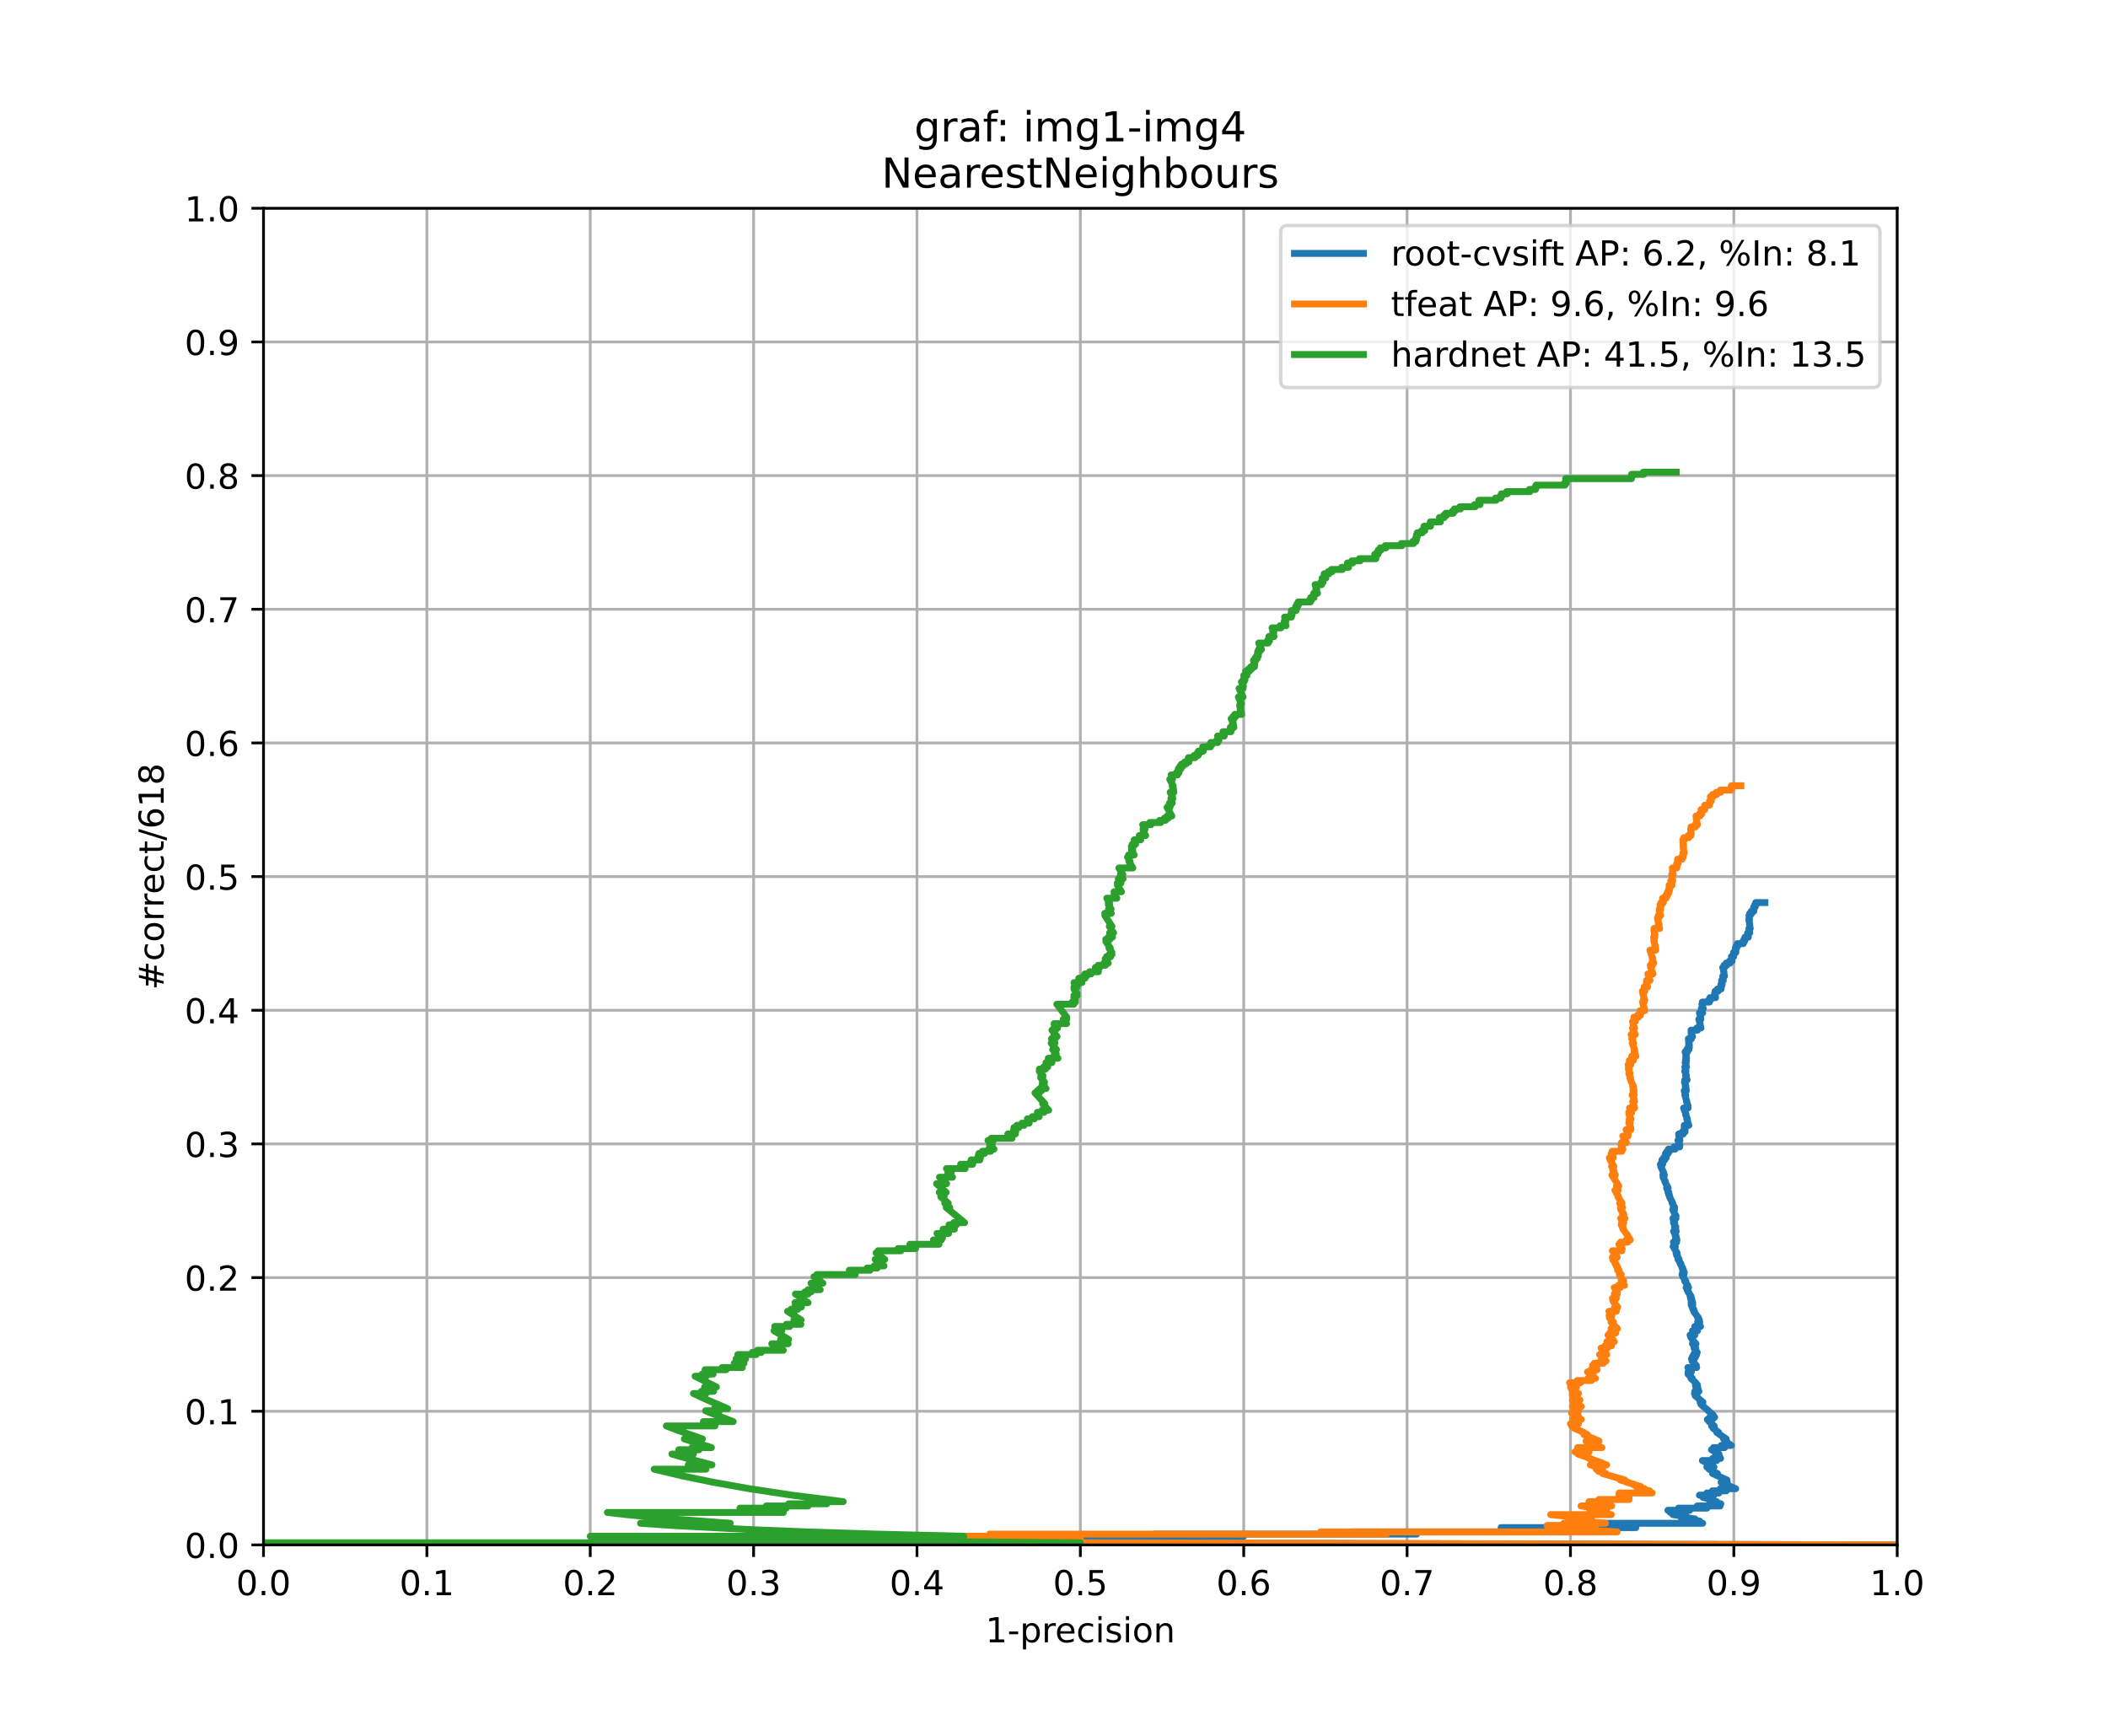 <?xml version="1.0" encoding="utf-8" standalone="no"?>
<!DOCTYPE svg PUBLIC "-//W3C//DTD SVG 1.1//EN"
  "http://www.w3.org/Graphics/SVG/1.1/DTD/svg11.dtd">
<!-- Created with matplotlib (https://matplotlib.org/) -->
<svg height="504pt" version="1.1" viewBox="0 0 612 504" width="612pt" xmlns="http://www.w3.org/2000/svg" xmlns:xlink="http://www.w3.org/1999/xlink">
 <defs>
  <style type="text/css">
*{stroke-linecap:butt;stroke-linejoin:round;}
  </style>
 </defs>
 <g id="figure_1">
  <g id="patch_1">
   <path d="M 0 504 
L 612 504 
L 612 0 
L 0 0 
z
" style="fill:#ffffff;"/>
  </g>
  <g id="axes_1">
   <g id="patch_2">
    <path d="M 76.5 448.56 
L 550.8 448.56 
L 550.8 60.48 
L 76.5 60.48 
z
" style="fill:#ffffff;"/>
   </g>
   <g id="matplotlib.axis_1">
    <g id="xtick_1">
     <g id="line2d_1">
      <path clip-path="url(#pe176e97c36)" d="M 76.5 448.56 
L 76.5 60.48 
" style="fill:none;stroke:#b0b0b0;stroke-linecap:square;stroke-width:0.8;"/>
     </g>
     <g id="line2d_2">
      <defs>
       <path d="M 0 0 
L 0 3.5 
" id="m0c54211be2" style="stroke:#000000;stroke-width:0.8;"/>
      </defs>
      <g>
       <use style="stroke:#000000;stroke-width:0.8;" x="76.5" xlink:href="#m0c54211be2" y="448.56"/>
      </g>
     </g>
     <g id="text_1">
      <!-- 0.0 -->
      <defs>
       <path d="M 31.781 66.406 
Q 24.172 66.406 20.328 58.906 
Q 16.5 51.422 16.5 36.375 
Q 16.5 21.391 20.328 13.891 
Q 24.172 6.391 31.781 6.391 
Q 39.453 6.391 43.281 13.891 
Q 47.125 21.391 47.125 36.375 
Q 47.125 51.422 43.281 58.906 
Q 39.453 66.406 31.781 66.406 
z
M 31.781 74.219 
Q 44.047 74.219 50.516 64.516 
Q 56.984 54.828 56.984 36.375 
Q 56.984 17.969 50.516 8.266 
Q 44.047 -1.422 31.781 -1.422 
Q 19.531 -1.422 13.062 8.266 
Q 6.594 17.969 6.594 36.375 
Q 6.594 54.828 13.062 64.516 
Q 19.531 74.219 31.781 74.219 
z
" id="DejaVuSans-48"/>
       <path d="M 10.688 12.406 
L 21 12.406 
L 21 0 
L 10.688 0 
z
" id="DejaVuSans-46"/>
      </defs>
      <g transform="translate(68.548 463.158)scale(0.1 -0.1)">
       <use xlink:href="#DejaVuSans-48"/>
       <use x="63.623" xlink:href="#DejaVuSans-46"/>
       <use x="95.41" xlink:href="#DejaVuSans-48"/>
      </g>
     </g>
    </g>
    <g id="xtick_2">
     <g id="line2d_3">
      <path clip-path="url(#pe176e97c36)" d="M 123.93 448.56 
L 123.93 60.48 
" style="fill:none;stroke:#b0b0b0;stroke-linecap:square;stroke-width:0.8;"/>
     </g>
     <g id="line2d_4">
      <g>
       <use style="stroke:#000000;stroke-width:0.8;" x="123.93" xlink:href="#m0c54211be2" y="448.56"/>
      </g>
     </g>
     <g id="text_2">
      <!-- 0.1 -->
      <defs>
       <path d="M 12.406 8.297 
L 28.516 8.297 
L 28.516 63.922 
L 10.984 60.406 
L 10.984 69.391 
L 28.422 72.906 
L 38.281 72.906 
L 38.281 8.297 
L 54.391 8.297 
L 54.391 0 
L 12.406 0 
z
" id="DejaVuSans-49"/>
      </defs>
      <g transform="translate(115.978 463.158)scale(0.1 -0.1)">
       <use xlink:href="#DejaVuSans-48"/>
       <use x="63.623" xlink:href="#DejaVuSans-46"/>
       <use x="95.41" xlink:href="#DejaVuSans-49"/>
      </g>
     </g>
    </g>
    <g id="xtick_3">
     <g id="line2d_5">
      <path clip-path="url(#pe176e97c36)" d="M 171.36 448.56 
L 171.36 60.48 
" style="fill:none;stroke:#b0b0b0;stroke-linecap:square;stroke-width:0.8;"/>
     </g>
     <g id="line2d_6">
      <g>
       <use style="stroke:#000000;stroke-width:0.8;" x="171.36" xlink:href="#m0c54211be2" y="448.56"/>
      </g>
     </g>
     <g id="text_3">
      <!-- 0.2 -->
      <defs>
       <path d="M 19.188 8.297 
L 53.609 8.297 
L 53.609 0 
L 7.328 0 
L 7.328 8.297 
Q 12.938 14.109 22.625 23.891 
Q 32.328 33.688 34.812 36.531 
Q 39.547 41.844 41.422 45.531 
Q 43.312 49.219 43.312 52.781 
Q 43.312 58.594 39.234 62.25 
Q 35.156 65.922 28.609 65.922 
Q 23.969 65.922 18.812 64.312 
Q 13.672 62.703 7.812 59.422 
L 7.812 69.391 
Q 13.766 71.781 18.938 73 
Q 24.125 74.219 28.422 74.219 
Q 39.75 74.219 46.484 68.547 
Q 53.219 62.891 53.219 53.422 
Q 53.219 48.922 51.531 44.891 
Q 49.859 40.875 45.406 35.406 
Q 44.188 33.984 37.641 27.219 
Q 31.109 20.453 19.188 8.297 
z
" id="DejaVuSans-50"/>
      </defs>
      <g transform="translate(163.408 463.158)scale(0.1 -0.1)">
       <use xlink:href="#DejaVuSans-48"/>
       <use x="63.623" xlink:href="#DejaVuSans-46"/>
       <use x="95.41" xlink:href="#DejaVuSans-50"/>
      </g>
     </g>
    </g>
    <g id="xtick_4">
     <g id="line2d_7">
      <path clip-path="url(#pe176e97c36)" d="M 218.79 448.56 
L 218.79 60.48 
" style="fill:none;stroke:#b0b0b0;stroke-linecap:square;stroke-width:0.8;"/>
     </g>
     <g id="line2d_8">
      <g>
       <use style="stroke:#000000;stroke-width:0.8;" x="218.79" xlink:href="#m0c54211be2" y="448.56"/>
      </g>
     </g>
     <g id="text_4">
      <!-- 0.3 -->
      <defs>
       <path d="M 40.578 39.312 
Q 47.656 37.797 51.625 33 
Q 55.609 28.219 55.609 21.188 
Q 55.609 10.406 48.188 4.484 
Q 40.766 -1.422 27.094 -1.422 
Q 22.516 -1.422 17.656 -0.516 
Q 12.797 0.391 7.625 2.203 
L 7.625 11.719 
Q 11.719 9.328 16.594 8.109 
Q 21.484 6.891 26.812 6.891 
Q 36.078 6.891 40.938 10.547 
Q 45.797 14.203 45.797 21.188 
Q 45.797 27.641 41.281 31.266 
Q 36.766 34.906 28.719 34.906 
L 20.219 34.906 
L 20.219 43.016 
L 29.109 43.016 
Q 36.375 43.016 40.234 45.922 
Q 44.094 48.828 44.094 54.297 
Q 44.094 59.906 40.109 62.906 
Q 36.141 65.922 28.719 65.922 
Q 24.656 65.922 20.016 65.031 
Q 15.375 64.156 9.812 62.312 
L 9.812 71.094 
Q 15.438 72.656 20.344 73.438 
Q 25.25 74.219 29.594 74.219 
Q 40.828 74.219 47.359 69.109 
Q 53.906 64.016 53.906 55.328 
Q 53.906 49.266 50.438 45.094 
Q 46.969 40.922 40.578 39.312 
z
" id="DejaVuSans-51"/>
      </defs>
      <g transform="translate(210.838 463.158)scale(0.1 -0.1)">
       <use xlink:href="#DejaVuSans-48"/>
       <use x="63.623" xlink:href="#DejaVuSans-46"/>
       <use x="95.41" xlink:href="#DejaVuSans-51"/>
      </g>
     </g>
    </g>
    <g id="xtick_5">
     <g id="line2d_9">
      <path clip-path="url(#pe176e97c36)" d="M 266.22 448.56 
L 266.22 60.48 
" style="fill:none;stroke:#b0b0b0;stroke-linecap:square;stroke-width:0.8;"/>
     </g>
     <g id="line2d_10">
      <g>
       <use style="stroke:#000000;stroke-width:0.8;" x="266.22" xlink:href="#m0c54211be2" y="448.56"/>
      </g>
     </g>
     <g id="text_5">
      <!-- 0.4 -->
      <defs>
       <path d="M 37.797 64.312 
L 12.891 25.391 
L 37.797 25.391 
z
M 35.203 72.906 
L 47.609 72.906 
L 47.609 25.391 
L 58.016 25.391 
L 58.016 17.188 
L 47.609 17.188 
L 47.609 0 
L 37.797 0 
L 37.797 17.188 
L 4.891 17.188 
L 4.891 26.703 
z
" id="DejaVuSans-52"/>
      </defs>
      <g transform="translate(258.268 463.158)scale(0.1 -0.1)">
       <use xlink:href="#DejaVuSans-48"/>
       <use x="63.623" xlink:href="#DejaVuSans-46"/>
       <use x="95.41" xlink:href="#DejaVuSans-52"/>
      </g>
     </g>
    </g>
    <g id="xtick_6">
     <g id="line2d_11">
      <path clip-path="url(#pe176e97c36)" d="M 313.65 448.56 
L 313.65 60.48 
" style="fill:none;stroke:#b0b0b0;stroke-linecap:square;stroke-width:0.8;"/>
     </g>
     <g id="line2d_12">
      <g>
       <use style="stroke:#000000;stroke-width:0.8;" x="313.65" xlink:href="#m0c54211be2" y="448.56"/>
      </g>
     </g>
     <g id="text_6">
      <!-- 0.5 -->
      <defs>
       <path d="M 10.797 72.906 
L 49.516 72.906 
L 49.516 64.594 
L 19.828 64.594 
L 19.828 46.734 
Q 21.969 47.469 24.109 47.828 
Q 26.266 48.188 28.422 48.188 
Q 40.625 48.188 47.75 41.5 
Q 54.891 34.812 54.891 23.391 
Q 54.891 11.625 47.562 5.094 
Q 40.234 -1.422 26.906 -1.422 
Q 22.312 -1.422 17.547 -0.641 
Q 12.797 0.141 7.719 1.703 
L 7.719 11.625 
Q 12.109 9.234 16.797 8.062 
Q 21.484 6.891 26.703 6.891 
Q 35.156 6.891 40.078 11.328 
Q 45.016 15.766 45.016 23.391 
Q 45.016 31 40.078 35.438 
Q 35.156 39.891 26.703 39.891 
Q 22.75 39.891 18.812 39.016 
Q 14.891 38.141 10.797 36.281 
z
" id="DejaVuSans-53"/>
      </defs>
      <g transform="translate(305.698 463.158)scale(0.1 -0.1)">
       <use xlink:href="#DejaVuSans-48"/>
       <use x="63.623" xlink:href="#DejaVuSans-46"/>
       <use x="95.41" xlink:href="#DejaVuSans-53"/>
      </g>
     </g>
    </g>
    <g id="xtick_7">
     <g id="line2d_13">
      <path clip-path="url(#pe176e97c36)" d="M 361.08 448.56 
L 361.08 60.48 
" style="fill:none;stroke:#b0b0b0;stroke-linecap:square;stroke-width:0.8;"/>
     </g>
     <g id="line2d_14">
      <g>
       <use style="stroke:#000000;stroke-width:0.8;" x="361.08" xlink:href="#m0c54211be2" y="448.56"/>
      </g>
     </g>
     <g id="text_7">
      <!-- 0.6 -->
      <defs>
       <path d="M 33.016 40.375 
Q 26.375 40.375 22.484 35.828 
Q 18.609 31.297 18.609 23.391 
Q 18.609 15.531 22.484 10.953 
Q 26.375 6.391 33.016 6.391 
Q 39.656 6.391 43.531 10.953 
Q 47.406 15.531 47.406 23.391 
Q 47.406 31.297 43.531 35.828 
Q 39.656 40.375 33.016 40.375 
z
M 52.594 71.297 
L 52.594 62.312 
Q 48.875 64.062 45.094 64.984 
Q 41.312 65.922 37.594 65.922 
Q 27.828 65.922 22.672 59.328 
Q 17.531 52.734 16.797 39.406 
Q 19.672 43.656 24.016 45.922 
Q 28.375 48.188 33.594 48.188 
Q 44.578 48.188 50.953 41.516 
Q 57.328 34.859 57.328 23.391 
Q 57.328 12.156 50.688 5.359 
Q 44.047 -1.422 33.016 -1.422 
Q 20.359 -1.422 13.672 8.266 
Q 6.984 17.969 6.984 36.375 
Q 6.984 53.656 15.188 63.938 
Q 23.391 74.219 37.203 74.219 
Q 40.922 74.219 44.703 73.484 
Q 48.484 72.75 52.594 71.297 
z
" id="DejaVuSans-54"/>
      </defs>
      <g transform="translate(353.128 463.158)scale(0.1 -0.1)">
       <use xlink:href="#DejaVuSans-48"/>
       <use x="63.623" xlink:href="#DejaVuSans-46"/>
       <use x="95.41" xlink:href="#DejaVuSans-54"/>
      </g>
     </g>
    </g>
    <g id="xtick_8">
     <g id="line2d_15">
      <path clip-path="url(#pe176e97c36)" d="M 408.51 448.56 
L 408.51 60.48 
" style="fill:none;stroke:#b0b0b0;stroke-linecap:square;stroke-width:0.8;"/>
     </g>
     <g id="line2d_16">
      <g>
       <use style="stroke:#000000;stroke-width:0.8;" x="408.51" xlink:href="#m0c54211be2" y="448.56"/>
      </g>
     </g>
     <g id="text_8">
      <!-- 0.7 -->
      <defs>
       <path d="M 8.203 72.906 
L 55.078 72.906 
L 55.078 68.703 
L 28.609 0 
L 18.312 0 
L 43.219 64.594 
L 8.203 64.594 
z
" id="DejaVuSans-55"/>
      </defs>
      <g transform="translate(400.558 463.158)scale(0.1 -0.1)">
       <use xlink:href="#DejaVuSans-48"/>
       <use x="63.623" xlink:href="#DejaVuSans-46"/>
       <use x="95.41" xlink:href="#DejaVuSans-55"/>
      </g>
     </g>
    </g>
    <g id="xtick_9">
     <g id="line2d_17">
      <path clip-path="url(#pe176e97c36)" d="M 455.94 448.56 
L 455.94 60.48 
" style="fill:none;stroke:#b0b0b0;stroke-linecap:square;stroke-width:0.8;"/>
     </g>
     <g id="line2d_18">
      <g>
       <use style="stroke:#000000;stroke-width:0.8;" x="455.94" xlink:href="#m0c54211be2" y="448.56"/>
      </g>
     </g>
     <g id="text_9">
      <!-- 0.8 -->
      <defs>
       <path d="M 31.781 34.625 
Q 24.75 34.625 20.719 30.859 
Q 16.703 27.094 16.703 20.516 
Q 16.703 13.922 20.719 10.156 
Q 24.75 6.391 31.781 6.391 
Q 38.812 6.391 42.859 10.172 
Q 46.922 13.969 46.922 20.516 
Q 46.922 27.094 42.891 30.859 
Q 38.875 34.625 31.781 34.625 
z
M 21.922 38.812 
Q 15.578 40.375 12.031 44.719 
Q 8.5 49.078 8.5 55.328 
Q 8.5 64.062 14.719 69.141 
Q 20.953 74.219 31.781 74.219 
Q 42.672 74.219 48.875 69.141 
Q 55.078 64.062 55.078 55.328 
Q 55.078 49.078 51.531 44.719 
Q 48 40.375 41.703 38.812 
Q 48.828 37.156 52.797 32.312 
Q 56.781 27.484 56.781 20.516 
Q 56.781 9.906 50.312 4.234 
Q 43.844 -1.422 31.781 -1.422 
Q 19.734 -1.422 13.25 4.234 
Q 6.781 9.906 6.781 20.516 
Q 6.781 27.484 10.781 32.312 
Q 14.797 37.156 21.922 38.812 
z
M 18.312 54.391 
Q 18.312 48.734 21.844 45.562 
Q 25.391 42.391 31.781 42.391 
Q 38.141 42.391 41.719 45.562 
Q 45.312 48.734 45.312 54.391 
Q 45.312 60.062 41.719 63.234 
Q 38.141 66.406 31.781 66.406 
Q 25.391 66.406 21.844 63.234 
Q 18.312 60.062 18.312 54.391 
z
" id="DejaVuSans-56"/>
      </defs>
      <g transform="translate(447.988 463.158)scale(0.1 -0.1)">
       <use xlink:href="#DejaVuSans-48"/>
       <use x="63.623" xlink:href="#DejaVuSans-46"/>
       <use x="95.41" xlink:href="#DejaVuSans-56"/>
      </g>
     </g>
    </g>
    <g id="xtick_10">
     <g id="line2d_19">
      <path clip-path="url(#pe176e97c36)" d="M 503.37 448.56 
L 503.37 60.48 
" style="fill:none;stroke:#b0b0b0;stroke-linecap:square;stroke-width:0.8;"/>
     </g>
     <g id="line2d_20">
      <g>
       <use style="stroke:#000000;stroke-width:0.8;" x="503.37" xlink:href="#m0c54211be2" y="448.56"/>
      </g>
     </g>
     <g id="text_10">
      <!-- 0.9 -->
      <defs>
       <path d="M 10.984 1.516 
L 10.984 10.5 
Q 14.703 8.734 18.5 7.812 
Q 22.312 6.891 25.984 6.891 
Q 35.75 6.891 40.891 13.453 
Q 46.047 20.016 46.781 33.406 
Q 43.953 29.203 39.594 26.953 
Q 35.25 24.703 29.984 24.703 
Q 19.047 24.703 12.672 31.312 
Q 6.297 37.938 6.297 49.422 
Q 6.297 60.641 12.938 67.422 
Q 19.578 74.219 30.609 74.219 
Q 43.266 74.219 49.922 64.516 
Q 56.594 54.828 56.594 36.375 
Q 56.594 19.141 48.406 8.859 
Q 40.234 -1.422 26.422 -1.422 
Q 22.703 -1.422 18.891 -0.688 
Q 15.094 0.047 10.984 1.516 
z
M 30.609 32.422 
Q 37.25 32.422 41.125 36.953 
Q 45.016 41.5 45.016 49.422 
Q 45.016 57.281 41.125 61.844 
Q 37.25 66.406 30.609 66.406 
Q 23.969 66.406 20.094 61.844 
Q 16.219 57.281 16.219 49.422 
Q 16.219 41.5 20.094 36.953 
Q 23.969 32.422 30.609 32.422 
z
" id="DejaVuSans-57"/>
      </defs>
      <g transform="translate(495.418 463.158)scale(0.1 -0.1)">
       <use xlink:href="#DejaVuSans-48"/>
       <use x="63.623" xlink:href="#DejaVuSans-46"/>
       <use x="95.41" xlink:href="#DejaVuSans-57"/>
      </g>
     </g>
    </g>
    <g id="xtick_11">
     <g id="line2d_21">
      <path clip-path="url(#pe176e97c36)" d="M 550.8 448.56 
L 550.8 60.48 
" style="fill:none;stroke:#b0b0b0;stroke-linecap:square;stroke-width:0.8;"/>
     </g>
     <g id="line2d_22">
      <g>
       <use style="stroke:#000000;stroke-width:0.8;" x="550.8" xlink:href="#m0c54211be2" y="448.56"/>
      </g>
     </g>
     <g id="text_11">
      <!-- 1.0 -->
      <g transform="translate(542.848 463.158)scale(0.1 -0.1)">
       <use xlink:href="#DejaVuSans-49"/>
       <use x="63.623" xlink:href="#DejaVuSans-46"/>
       <use x="95.41" xlink:href="#DejaVuSans-48"/>
      </g>
     </g>
    </g>
    <g id="text_12">
     <!-- 1-precision -->
     <defs>
      <path d="M 4.891 31.391 
L 31.203 31.391 
L 31.203 23.391 
L 4.891 23.391 
z
" id="DejaVuSans-45"/>
      <path d="M 18.109 8.203 
L 18.109 -20.797 
L 9.078 -20.797 
L 9.078 54.688 
L 18.109 54.688 
L 18.109 46.391 
Q 20.953 51.266 25.266 53.625 
Q 29.594 56 35.594 56 
Q 45.562 56 51.781 48.094 
Q 58.016 40.188 58.016 27.297 
Q 58.016 14.406 51.781 6.484 
Q 45.562 -1.422 35.594 -1.422 
Q 29.594 -1.422 25.266 0.953 
Q 20.953 3.328 18.109 8.203 
z
M 48.688 27.297 
Q 48.688 37.203 44.609 42.844 
Q 40.531 48.484 33.406 48.484 
Q 26.266 48.484 22.188 42.844 
Q 18.109 37.203 18.109 27.297 
Q 18.109 17.391 22.188 11.75 
Q 26.266 6.109 33.406 6.109 
Q 40.531 6.109 44.609 11.75 
Q 48.688 17.391 48.688 27.297 
z
" id="DejaVuSans-112"/>
      <path d="M 41.109 46.297 
Q 39.594 47.172 37.812 47.578 
Q 36.031 48 33.891 48 
Q 26.266 48 22.188 43.047 
Q 18.109 38.094 18.109 28.812 
L 18.109 0 
L 9.078 0 
L 9.078 54.688 
L 18.109 54.688 
L 18.109 46.188 
Q 20.953 51.172 25.484 53.578 
Q 30.031 56 36.531 56 
Q 37.453 56 38.578 55.875 
Q 39.703 55.766 41.062 55.516 
z
" id="DejaVuSans-114"/>
      <path d="M 56.203 29.594 
L 56.203 25.203 
L 14.891 25.203 
Q 15.484 15.922 20.484 11.062 
Q 25.484 6.203 34.422 6.203 
Q 39.594 6.203 44.453 7.469 
Q 49.312 8.734 54.109 11.281 
L 54.109 2.781 
Q 49.266 0.734 44.188 -0.344 
Q 39.109 -1.422 33.891 -1.422 
Q 20.797 -1.422 13.156 6.188 
Q 5.516 13.812 5.516 26.812 
Q 5.516 40.234 12.766 48.109 
Q 20.016 56 32.328 56 
Q 43.359 56 49.781 48.891 
Q 56.203 41.797 56.203 29.594 
z
M 47.219 32.234 
Q 47.125 39.594 43.094 43.984 
Q 39.062 48.391 32.422 48.391 
Q 24.906 48.391 20.391 44.141 
Q 15.875 39.891 15.188 32.172 
z
" id="DejaVuSans-101"/>
      <path d="M 48.781 52.594 
L 48.781 44.188 
Q 44.969 46.297 41.141 47.344 
Q 37.312 48.391 33.406 48.391 
Q 24.656 48.391 19.812 42.844 
Q 14.984 37.312 14.984 27.297 
Q 14.984 17.281 19.812 11.734 
Q 24.656 6.203 33.406 6.203 
Q 37.312 6.203 41.141 7.25 
Q 44.969 8.297 48.781 10.406 
L 48.781 2.094 
Q 45.016 0.344 40.984 -0.531 
Q 36.969 -1.422 32.422 -1.422 
Q 20.062 -1.422 12.781 6.344 
Q 5.516 14.109 5.516 27.297 
Q 5.516 40.672 12.859 48.328 
Q 20.219 56 33.016 56 
Q 37.156 56 41.109 55.141 
Q 45.062 54.297 48.781 52.594 
z
" id="DejaVuSans-99"/>
      <path d="M 9.422 54.688 
L 18.406 54.688 
L 18.406 0 
L 9.422 0 
z
M 9.422 75.984 
L 18.406 75.984 
L 18.406 64.594 
L 9.422 64.594 
z
" id="DejaVuSans-105"/>
      <path d="M 44.281 53.078 
L 44.281 44.578 
Q 40.484 46.531 36.375 47.5 
Q 32.281 48.484 27.875 48.484 
Q 21.188 48.484 17.844 46.438 
Q 14.5 44.391 14.5 40.281 
Q 14.5 37.156 16.891 35.375 
Q 19.281 33.594 26.516 31.984 
L 29.594 31.297 
Q 39.156 29.25 43.188 25.516 
Q 47.219 21.781 47.219 15.094 
Q 47.219 7.469 41.188 3.016 
Q 35.156 -1.422 24.609 -1.422 
Q 20.219 -1.422 15.453 -0.562 
Q 10.688 0.297 5.422 2 
L 5.422 11.281 
Q 10.406 8.688 15.234 7.391 
Q 20.062 6.109 24.812 6.109 
Q 31.156 6.109 34.562 8.281 
Q 37.984 10.453 37.984 14.406 
Q 37.984 18.062 35.516 20.016 
Q 33.062 21.969 24.703 23.781 
L 21.578 24.516 
Q 13.234 26.266 9.516 29.906 
Q 5.812 33.547 5.812 39.891 
Q 5.812 47.609 11.281 51.797 
Q 16.75 56 26.812 56 
Q 31.781 56 36.172 55.266 
Q 40.578 54.547 44.281 53.078 
z
" id="DejaVuSans-115"/>
      <path d="M 30.609 48.391 
Q 23.391 48.391 19.188 42.75 
Q 14.984 37.109 14.984 27.297 
Q 14.984 17.484 19.156 11.844 
Q 23.344 6.203 30.609 6.203 
Q 37.797 6.203 41.984 11.859 
Q 46.188 17.531 46.188 27.297 
Q 46.188 37.016 41.984 42.703 
Q 37.797 48.391 30.609 48.391 
z
M 30.609 56 
Q 42.328 56 49.016 48.375 
Q 55.719 40.766 55.719 27.297 
Q 55.719 13.875 49.016 6.219 
Q 42.328 -1.422 30.609 -1.422 
Q 18.844 -1.422 12.172 6.219 
Q 5.516 13.875 5.516 27.297 
Q 5.516 40.766 12.172 48.375 
Q 18.844 56 30.609 56 
z
" id="DejaVuSans-111"/>
      <path d="M 54.891 33.016 
L 54.891 0 
L 45.906 0 
L 45.906 32.719 
Q 45.906 40.484 42.875 44.328 
Q 39.844 48.188 33.797 48.188 
Q 26.516 48.188 22.312 43.547 
Q 18.109 38.922 18.109 30.906 
L 18.109 0 
L 9.078 0 
L 9.078 54.688 
L 18.109 54.688 
L 18.109 46.188 
Q 21.344 51.125 25.703 53.562 
Q 30.078 56 35.797 56 
Q 45.219 56 50.047 50.172 
Q 54.891 44.344 54.891 33.016 
z
" id="DejaVuSans-110"/>
     </defs>
     <g transform="translate(286.111 476.837)scale(0.1 -0.1)">
      <use xlink:href="#DejaVuSans-49"/>
      <use x="63.623" xlink:href="#DejaVuSans-45"/>
      <use x="99.707" xlink:href="#DejaVuSans-112"/>
      <use x="163.184" xlink:href="#DejaVuSans-114"/>
      <use x="202.047" xlink:href="#DejaVuSans-101"/>
      <use x="263.57" xlink:href="#DejaVuSans-99"/>
      <use x="318.551" xlink:href="#DejaVuSans-105"/>
      <use x="346.334" xlink:href="#DejaVuSans-115"/>
      <use x="398.434" xlink:href="#DejaVuSans-105"/>
      <use x="426.217" xlink:href="#DejaVuSans-111"/>
      <use x="487.398" xlink:href="#DejaVuSans-110"/>
     </g>
    </g>
   </g>
   <g id="matplotlib.axis_2">
    <g id="ytick_1">
     <g id="line2d_23">
      <path clip-path="url(#pe176e97c36)" d="M 76.5 448.56 
L 550.8 448.56 
" style="fill:none;stroke:#b0b0b0;stroke-linecap:square;stroke-width:0.8;"/>
     </g>
     <g id="line2d_24">
      <defs>
       <path d="M 0 0 
L -3.5 0 
" id="mf0a132d130" style="stroke:#000000;stroke-width:0.8;"/>
      </defs>
      <g>
       <use style="stroke:#000000;stroke-width:0.8;" x="76.5" xlink:href="#mf0a132d130" y="448.56"/>
      </g>
     </g>
     <g id="text_13">
      <!-- 0.0 -->
      <g transform="translate(53.597 452.359)scale(0.1 -0.1)">
       <use xlink:href="#DejaVuSans-48"/>
       <use x="63.623" xlink:href="#DejaVuSans-46"/>
       <use x="95.41" xlink:href="#DejaVuSans-48"/>
      </g>
     </g>
    </g>
    <g id="ytick_2">
     <g id="line2d_25">
      <path clip-path="url(#pe176e97c36)" d="M 76.5 409.752 
L 550.8 409.752 
" style="fill:none;stroke:#b0b0b0;stroke-linecap:square;stroke-width:0.8;"/>
     </g>
     <g id="line2d_26">
      <g>
       <use style="stroke:#000000;stroke-width:0.8;" x="76.5" xlink:href="#mf0a132d130" y="409.752"/>
      </g>
     </g>
     <g id="text_14">
      <!-- 0.1 -->
      <g transform="translate(53.597 413.551)scale(0.1 -0.1)">
       <use xlink:href="#DejaVuSans-48"/>
       <use x="63.623" xlink:href="#DejaVuSans-46"/>
       <use x="95.41" xlink:href="#DejaVuSans-49"/>
      </g>
     </g>
    </g>
    <g id="ytick_3">
     <g id="line2d_27">
      <path clip-path="url(#pe176e97c36)" d="M 76.5 370.944 
L 550.8 370.944 
" style="fill:none;stroke:#b0b0b0;stroke-linecap:square;stroke-width:0.8;"/>
     </g>
     <g id="line2d_28">
      <g>
       <use style="stroke:#000000;stroke-width:0.8;" x="76.5" xlink:href="#mf0a132d130" y="370.944"/>
      </g>
     </g>
     <g id="text_15">
      <!-- 0.2 -->
      <g transform="translate(53.597 374.743)scale(0.1 -0.1)">
       <use xlink:href="#DejaVuSans-48"/>
       <use x="63.623" xlink:href="#DejaVuSans-46"/>
       <use x="95.41" xlink:href="#DejaVuSans-50"/>
      </g>
     </g>
    </g>
    <g id="ytick_4">
     <g id="line2d_29">
      <path clip-path="url(#pe176e97c36)" d="M 76.5 332.136 
L 550.8 332.136 
" style="fill:none;stroke:#b0b0b0;stroke-linecap:square;stroke-width:0.8;"/>
     </g>
     <g id="line2d_30">
      <g>
       <use style="stroke:#000000;stroke-width:0.8;" x="76.5" xlink:href="#mf0a132d130" y="332.136"/>
      </g>
     </g>
     <g id="text_16">
      <!-- 0.3 -->
      <g transform="translate(53.597 335.935)scale(0.1 -0.1)">
       <use xlink:href="#DejaVuSans-48"/>
       <use x="63.623" xlink:href="#DejaVuSans-46"/>
       <use x="95.41" xlink:href="#DejaVuSans-51"/>
      </g>
     </g>
    </g>
    <g id="ytick_5">
     <g id="line2d_31">
      <path clip-path="url(#pe176e97c36)" d="M 76.5 293.328 
L 550.8 293.328 
" style="fill:none;stroke:#b0b0b0;stroke-linecap:square;stroke-width:0.8;"/>
     </g>
     <g id="line2d_32">
      <g>
       <use style="stroke:#000000;stroke-width:0.8;" x="76.5" xlink:href="#mf0a132d130" y="293.328"/>
      </g>
     </g>
     <g id="text_17">
      <!-- 0.4 -->
      <g transform="translate(53.597 297.127)scale(0.1 -0.1)">
       <use xlink:href="#DejaVuSans-48"/>
       <use x="63.623" xlink:href="#DejaVuSans-46"/>
       <use x="95.41" xlink:href="#DejaVuSans-52"/>
      </g>
     </g>
    </g>
    <g id="ytick_6">
     <g id="line2d_33">
      <path clip-path="url(#pe176e97c36)" d="M 76.5 254.52 
L 550.8 254.52 
" style="fill:none;stroke:#b0b0b0;stroke-linecap:square;stroke-width:0.8;"/>
     </g>
     <g id="line2d_34">
      <g>
       <use style="stroke:#000000;stroke-width:0.8;" x="76.5" xlink:href="#mf0a132d130" y="254.52"/>
      </g>
     </g>
     <g id="text_18">
      <!-- 0.5 -->
      <g transform="translate(53.597 258.319)scale(0.1 -0.1)">
       <use xlink:href="#DejaVuSans-48"/>
       <use x="63.623" xlink:href="#DejaVuSans-46"/>
       <use x="95.41" xlink:href="#DejaVuSans-53"/>
      </g>
     </g>
    </g>
    <g id="ytick_7">
     <g id="line2d_35">
      <path clip-path="url(#pe176e97c36)" d="M 76.5 215.712 
L 550.8 215.712 
" style="fill:none;stroke:#b0b0b0;stroke-linecap:square;stroke-width:0.8;"/>
     </g>
     <g id="line2d_36">
      <g>
       <use style="stroke:#000000;stroke-width:0.8;" x="76.5" xlink:href="#mf0a132d130" y="215.712"/>
      </g>
     </g>
     <g id="text_19">
      <!-- 0.6 -->
      <g transform="translate(53.597 219.511)scale(0.1 -0.1)">
       <use xlink:href="#DejaVuSans-48"/>
       <use x="63.623" xlink:href="#DejaVuSans-46"/>
       <use x="95.41" xlink:href="#DejaVuSans-54"/>
      </g>
     </g>
    </g>
    <g id="ytick_8">
     <g id="line2d_37">
      <path clip-path="url(#pe176e97c36)" d="M 76.5 176.904 
L 550.8 176.904 
" style="fill:none;stroke:#b0b0b0;stroke-linecap:square;stroke-width:0.8;"/>
     </g>
     <g id="line2d_38">
      <g>
       <use style="stroke:#000000;stroke-width:0.8;" x="76.5" xlink:href="#mf0a132d130" y="176.904"/>
      </g>
     </g>
     <g id="text_20">
      <!-- 0.7 -->
      <g transform="translate(53.597 180.703)scale(0.1 -0.1)">
       <use xlink:href="#DejaVuSans-48"/>
       <use x="63.623" xlink:href="#DejaVuSans-46"/>
       <use x="95.41" xlink:href="#DejaVuSans-55"/>
      </g>
     </g>
    </g>
    <g id="ytick_9">
     <g id="line2d_39">
      <path clip-path="url(#pe176e97c36)" d="M 76.5 138.096 
L 550.8 138.096 
" style="fill:none;stroke:#b0b0b0;stroke-linecap:square;stroke-width:0.8;"/>
     </g>
     <g id="line2d_40">
      <g>
       <use style="stroke:#000000;stroke-width:0.8;" x="76.5" xlink:href="#mf0a132d130" y="138.096"/>
      </g>
     </g>
     <g id="text_21">
      <!-- 0.8 -->
      <g transform="translate(53.597 141.895)scale(0.1 -0.1)">
       <use xlink:href="#DejaVuSans-48"/>
       <use x="63.623" xlink:href="#DejaVuSans-46"/>
       <use x="95.41" xlink:href="#DejaVuSans-56"/>
      </g>
     </g>
    </g>
    <g id="ytick_10">
     <g id="line2d_41">
      <path clip-path="url(#pe176e97c36)" d="M 76.5 99.288 
L 550.8 99.288 
" style="fill:none;stroke:#b0b0b0;stroke-linecap:square;stroke-width:0.8;"/>
     </g>
     <g id="line2d_42">
      <g>
       <use style="stroke:#000000;stroke-width:0.8;" x="76.5" xlink:href="#mf0a132d130" y="99.288"/>
      </g>
     </g>
     <g id="text_22">
      <!-- 0.9 -->
      <g transform="translate(53.597 103.087)scale(0.1 -0.1)">
       <use xlink:href="#DejaVuSans-48"/>
       <use x="63.623" xlink:href="#DejaVuSans-46"/>
       <use x="95.41" xlink:href="#DejaVuSans-57"/>
      </g>
     </g>
    </g>
    <g id="ytick_11">
     <g id="line2d_43">
      <path clip-path="url(#pe176e97c36)" d="M 76.5 60.48 
L 550.8 60.48 
" style="fill:none;stroke:#b0b0b0;stroke-linecap:square;stroke-width:0.8;"/>
     </g>
     <g id="line2d_44">
      <g>
       <use style="stroke:#000000;stroke-width:0.8;" x="76.5" xlink:href="#mf0a132d130" y="60.48"/>
      </g>
     </g>
     <g id="text_23">
      <!-- 1.0 -->
      <g transform="translate(53.597 64.279)scale(0.1 -0.1)">
       <use xlink:href="#DejaVuSans-49"/>
       <use x="63.623" xlink:href="#DejaVuSans-46"/>
       <use x="95.41" xlink:href="#DejaVuSans-48"/>
      </g>
     </g>
    </g>
    <g id="text_24">
     <!-- #correct/618 -->
     <defs>
      <path d="M 51.125 44 
L 36.922 44 
L 32.812 27.688 
L 47.125 27.688 
z
M 43.797 71.781 
L 38.719 51.516 
L 52.984 51.516 
L 58.109 71.781 
L 65.922 71.781 
L 60.891 51.516 
L 76.125 51.516 
L 76.125 44 
L 58.984 44 
L 54.984 27.688 
L 70.516 27.688 
L 70.516 20.219 
L 53.078 20.219 
L 48 0 
L 40.188 0 
L 45.219 20.219 
L 30.906 20.219 
L 25.875 0 
L 18.016 0 
L 23.094 20.219 
L 7.719 20.219 
L 7.719 27.688 
L 24.906 27.688 
L 29 44 
L 13.281 44 
L 13.281 51.516 
L 30.906 51.516 
L 35.891 71.781 
z
" id="DejaVuSans-35"/>
      <path d="M 18.312 70.219 
L 18.312 54.688 
L 36.812 54.688 
L 36.812 47.703 
L 18.312 47.703 
L 18.312 18.016 
Q 18.312 11.328 20.141 9.422 
Q 21.969 7.516 27.594 7.516 
L 36.812 7.516 
L 36.812 0 
L 27.594 0 
Q 17.188 0 13.234 3.875 
Q 9.281 7.766 9.281 18.016 
L 9.281 47.703 
L 2.688 47.703 
L 2.688 54.688 
L 9.281 54.688 
L 9.281 70.219 
z
" id="DejaVuSans-116"/>
      <path d="M 25.391 72.906 
L 33.688 72.906 
L 8.297 -9.281 
L 0 -9.281 
z
" id="DejaVuSans-47"/>
     </defs>
     <g transform="translate(47.517 287.443)rotate(-90)scale(0.1 -0.1)">
      <use xlink:href="#DejaVuSans-35"/>
      <use x="83.789" xlink:href="#DejaVuSans-99"/>
      <use x="138.77" xlink:href="#DejaVuSans-111"/>
      <use x="199.951" xlink:href="#DejaVuSans-114"/>
      <use x="239.314" xlink:href="#DejaVuSans-114"/>
      <use x="278.178" xlink:href="#DejaVuSans-101"/>
      <use x="339.701" xlink:href="#DejaVuSans-99"/>
      <use x="394.682" xlink:href="#DejaVuSans-116"/>
      <use x="433.891" xlink:href="#DejaVuSans-47"/>
      <use x="467.582" xlink:href="#DejaVuSans-54"/>
      <use x="531.205" xlink:href="#DejaVuSans-49"/>
      <use x="594.828" xlink:href="#DejaVuSans-56"/>
     </g>
    </g>
   </g>
   <g id="line2d_45">
    <path clip-path="url(#pe176e97c36)" d="M 550.8 448.56 
L 313.65 447.932 
L 234.6 447.304 
L 313.65 447.304 
L 266.22 446.676 
L 313.65 446.676 
L 279.771 446.048 
L 361.08 446.048 
L 335.209 445.42 
L 411.3 445.42 
L 392.7 444.792 
L 455.94 444.792 
L 443.7 444.164 
L 447.047 444.164 
L 435.818 443.536 
L 474.912 443.536 
L 459.588 442.28 
L 494.336 442.28 
L 489.42 441.652 
L 490.134 441.652 
L 493.467 441.652 
L 488.935 441.024 
L 489.6 441.024 
L 492.124 441.024 
L 487.883 440.397 
L 488.518 440.397 
L 489.751 440.397 
L 485.7 439.769 
L 486.332 439.769 
L 488.742 439.769 
L 484.925 439.141 
L 485.529 439.141 
L 487.84 439.141 
L 484.232 438.513 
L 484.81 438.513 
L 490.571 438.513 
L 487.311 437.885 
L 487.807 437.885 
L 495.573 437.885 
L 492.722 437.257 
L 493.115 437.257 
L 499.37 437.257 
L 496.838 436.629 
L 497.159 436.629 
L 499.597 436.629 
L 497.207 436.001 
L 497.508 436.001 
L 498.391 436.001 
L 496.073 435.373 
L 496.372 435.373 
L 496.668 435.373 
L 494.397 434.745 
L 494.7 434.745 
L 495.59 434.745 
L 493.385 434.117 
L 493.685 434.117 
L 497.586 434.117 
L 495.542 433.489 
L 495.809 433.489 
L 499.058 433.489 
L 497.146 432.861 
L 497.388 432.861 
L 501.187 432.861 
L 499.418 432.233 
L 499.631 432.233 
L 503.911 432.233 
L 500.874 430.977 
L 501.246 430.977 
L 499.667 430.349 
L 499.857 430.349 
L 501.5 430.349 
L 499.982 429.721 
L 500.163 429.721 
L 501.394 429.721 
L 497.198 427.837 
L 498.627 427.837 
L 497.225 427.209 
L 497.402 427.209 
L 497.578 427.209 
L 496.193 426.581 
L 496.372 426.581 
L 496.902 426.581 
L 495.542 425.953 
L 495.72 425.953 
L 497.607 425.953 
L 496.3 425.325 
L 496.468 425.325 
L 496.803 425.325 
L 494.232 424.07 
L 494.405 424.07 
L 498.399 424.07 
L 497.207 423.442 
L 497.358 423.442 
L 499.524 423.442 
L 498.384 422.814 
L 498.525 422.814 
L 499.218 422.814 
L 498.1 422.186 
L 498.239 422.186 
L 499.058 422.186 
L 496.874 420.93 
L 497.013 420.93 
L 498.496 420.93 
L 497.441 420.302 
L 497.574 420.302 
L 500.698 420.302 
L 499.704 419.674 
L 499.824 419.674 
L 502.637 419.674 
L 500.764 418.418 
L 500.874 418.418 
L 501.308 418.418 
L 500.386 417.79 
L 500.495 417.79 
L 501.14 417.79 
L 498.436 415.906 
L 498.547 415.906 
L 498.986 415.906 
L 497.33 414.65 
L 497.773 414.65 
L 496.902 414.022 
L 497.013 414.022 
L 497.671 414.022 
L 496.815 413.394 
L 496.924 413.394 
L 497.033 413.394 
L 496.184 412.766 
L 496.294 412.766 
L 496.513 412.766 
L 495.671 412.138 
L 495.781 412.138 
L 497.175 412.138 
L 496.357 411.51 
L 496.463 411.51 
L 497.801 411.51 
L 497.004 410.882 
L 497.106 410.882 
L 497.408 410.882 
L 495.937 409.626 
L 496.039 409.626 
L 493.814 407.743 
L 494.336 407.743 
L 493.572 407.115 
L 493.676 407.115 
L 494.397 407.115 
L 492.15 405.231 
L 492.255 405.231 
L 492.671 405.231 
L 491.933 404.603 
L 492.037 404.603 
L 492.756 404.603 
L 492.03 403.975 
L 492.132 403.975 
L 493.235 403.975 
L 492.524 403.347 
L 492.624 403.347 
L 493.017 403.347 
L 492.314 402.719 
L 492.412 402.719 
L 492.901 402.719 
L 492.205 402.091 
L 492.303 402.091 
L 492.786 402.091 
L 492.1 401.463 
L 492.196 401.463 
L 492.293 401.463 
L 490.929 400.207 
L 491.027 400.207 
L 491.319 400.207 
L 490.071 398.951 
L 490.752 398.951 
L 490.09 398.323 
L 490.187 398.323 
L 491.046 398.323 
L 490.394 397.695 
L 490.489 397.695 
L 490.677 397.695 
L 490.03 397.067 
L 490.125 397.067 
L 492.578 397.067 
L 491.956 396.439 
L 492.043 396.439 
L 492.479 396.439 
L 491.25 395.183 
L 491.338 395.183 
L 491.686 395.183 
L 491.078 394.555 
L 491.166 394.555 
L 491.94 394.555 
L 491.342 393.927 
L 491.427 393.927 
L 492.269 393.927 
L 491.68 393.299 
L 491.764 393.299 
L 492.587 393.299 
L 492.008 392.671 
L 492.09 392.671 
L 492.736 392.671 
L 492.164 392.043 
L 492.244 392.043 
L 492.405 392.043 
L 491.836 391.416 
L 491.917 391.416 
L 492.316 391.416 
L 491.753 390.788 
L 491.833 390.788 
L 491.913 390.788 
L 491.353 390.16 
L 491.433 390.16 
L 492.376 390.16 
L 491.278 388.904 
L 491.356 388.904 
L 491.434 388.904 
L 490.888 388.276 
L 490.967 388.276 
L 491.202 388.276 
L 490.66 387.648 
L 490.739 387.648 
L 492.043 387.648 
L 491.512 387.02 
L 491.588 387.02 
L 491.888 387.02 
L 491.362 386.392 
L 491.438 386.392 
L 492.83 386.392 
L 492.317 385.764 
L 492.389 385.764 
L 492.532 385.764 
L 492.022 385.136 
L 492.094 385.136 
L 493.703 385.136 
L 492.849 383.88 
L 493.461 383.88 
L 492.972 383.252 
L 493.107 383.252 
L 493.376 383.252 
L 492.891 382.624 
L 493.026 382.624 
L 493.093 382.624 
L 491.718 380.74 
L 491.786 380.74 
L 491.921 380.74 
L 491.444 380.112 
L 491.58 380.112 
L 491.716 380.112 
L 491.242 379.484 
L 491.377 379.484 
L 491.445 379.484 
L 490.974 378.856 
L 491.109 378.856 
L 491.446 378.856 
L 490.978 378.228 
L 491.113 378.228 
L 491.446 378.228 
L 490.983 377.6 
L 491.116 377.6 
L 491.249 377.6 
L 490.789 376.972 
L 490.922 376.972 
L 491.12 376.972 
L 490.663 376.344 
L 490.795 376.344 
L 490.927 376.344 
L 490.085 375.089 
L 490.152 375.089 
L 490.218 375.089 
L 489.767 374.461 
L 489.9 374.461 
L 489.966 374.461 
L 489.517 373.833 
L 489.65 373.833 
L 490.24 373.833 
L 489.797 373.205 
L 489.927 373.205 
L 489.992 373.205 
L 489.111 371.949 
L 489.242 371.949 
L 489.438 371.949 
L 488.564 370.693 
L 488.695 370.693 
L 488.761 370.693 
L 488.326 370.065 
L 488.458 370.065 
L 488.913 370.065 
L 488.483 369.437 
L 488.613 369.437 
L 488.999 369.437 
L 488.573 368.809 
L 488.701 368.809 
L 488.765 368.809 
L 488.341 368.181 
L 488.469 368.181 
L 488.533 368.181 
L 487.818 366.925 
L 488.011 366.925 
L 487.174 365.669 
L 487.303 365.669 
L 487.496 365.669 
L 486.731 364.413 
L 486.796 364.413 
L 486.989 364.413 
L 486.577 363.785 
L 486.705 363.785 
L 486.897 363.785 
L 485.737 361.901 
L 485.802 361.901 
L 486.377 361.901 
L 485.974 361.273 
L 486.102 361.273 
L 486.228 361.273 
L 485.827 360.645 
L 485.954 360.645 
L 486.767 360.645 
L 486.372 360.017 
L 486.496 360.017 
L 486.865 360.017 
L 486.473 359.39 
L 486.595 359.39 
L 486.718 359.39 
L 486.328 358.762 
L 486.45 358.762 
L 486.572 358.762 
L 485.858 357.506 
L 485.919 357.506 
L 486.646 357.506 
L 486.263 356.878 
L 486.383 356.878 
L 486.503 356.878 
L 486.123 356.25 
L 486.243 356.25 
L 486.54 356.25 
L 485.845 354.994 
L 485.905 354.994 
L 486.202 354.994 
L 485.827 354.366 
L 485.946 354.366 
L 486.064 354.366 
L 485.692 353.738 
L 485.81 353.738 
L 486.567 353.738 
L 486.2 353.11 
L 486.316 353.11 
L 486.603 353.11 
L 485.626 351.226 
L 486.142 351.226 
L 485.782 350.598 
L 485.896 350.598 
L 486.179 350.598 
L 485.465 349.342 
L 485.579 349.342 
L 485.635 349.342 
L 484.685 347.458 
L 484.8 347.458 
L 484.447 346.83 
L 484.562 346.83 
L 484.619 346.83 
L 484.267 346.202 
L 484.382 346.202 
L 484.496 346.202 
L 483.854 344.946 
L 483.912 344.946 
L 484.309 344.946 
L 483.33 343.063 
L 483.387 343.063 
L 483.501 343.063 
L 482.814 341.807 
L 482.929 341.807 
L 483.1 341.807 
L 482.759 341.179 
L 482.873 341.179 
L 483.212 341.179 
L 482.874 340.551 
L 482.987 340.551 
L 483.043 340.551 
L 482.146 338.667 
L 482.373 338.667 
L 482.038 338.039 
L 482.151 338.039 
L 482.711 338.039 
L 482.38 337.411 
L 482.492 337.411 
L 482.823 337.411 
L 482.495 336.783 
L 482.605 336.783 
L 483.314 336.783 
L 482.989 336.155 
L 483.097 336.155 
L 483.739 336.155 
L 483.417 335.527 
L 483.523 335.527 
L 483.84 335.527 
L 483.521 334.899 
L 483.626 334.899 
L 484.302 334.899 
L 483.987 334.271 
L 484.09 334.271 
L 484.703 334.271 
L 484.391 333.643 
L 484.492 333.643 
L 486.315 333.643 
L 486.011 333.015 
L 486.107 333.015 
L 487.652 333.015 
L 487.354 332.387 
L 487.446 332.387 
L 487.719 332.387 
L 487.129 331.131 
L 487.22 331.131 
L 487.717 331.131 
L 487.425 330.503 
L 487.515 330.503 
L 487.694 330.503 
L 487.403 329.875 
L 487.493 329.875 
L 487.627 329.875 
L 487.337 329.247 
L 487.427 329.247 
L 488.693 329.247 
L 488.409 328.619 
L 488.495 328.619 
L 489.215 328.619 
L 488.935 327.991 
L 489.019 327.991 
L 489.228 327.991 
L 488.949 327.363 
L 489.032 327.363 
L 489.24 327.363 
L 488.962 326.736 
L 489.046 326.736 
L 490.304 326.736 
L 489.881 325.48 
L 489.96 325.48 
L 489.69 324.852 
L 489.81 324.852 
L 489.889 324.852 
L 489.351 323.596 
L 489.471 323.596 
L 489.511 323.596 
L 488.788 321.712 
L 490.085 321.712 
L 489.823 321.084 
L 489.938 321.084 
L 490.092 321.084 
L 489.61 319.828 
L 489.687 319.828 
L 489.725 319.828 
L 489.322 318.572 
L 489.399 318.572 
L 489.141 317.944 
L 489.256 317.944 
L 489.41 317.944 
L 488.973 316.688 
L 489.012 316.688 
L 489.581 316.688 
L 489.327 316.06 
L 489.441 316.06 
L 489.516 316.06 
L 489.263 315.432 
L 489.376 315.432 
L 489.451 315.432 
L 489.023 314.176 
L 489.06 314.176 
L 489.396 314.176 
L 489.147 313.548 
L 489.258 313.548 
L 489.81 313.548 
L 489.353 312.292 
L 489.427 312.292 
L 489.609 312.292 
L 489.118 311.037 
L 489.228 311.037 
L 489.483 311.037 
L 489.239 310.409 
L 489.348 310.409 
L 489.384 310.409 
L 489.141 309.781 
L 489.25 309.781 
L 489.645 309.781 
L 489.235 308.525 
L 489.271 308.525 
L 489.556 308.525 
L 489.317 307.897 
L 489.423 307.897 
L 489.635 307.897 
L 489.398 307.269 
L 489.503 307.269 
L 489.644 307.269 
L 489.407 306.641 
L 489.513 306.641 
L 489.583 306.641 
L 489.217 305.385 
L 489.944 305.385 
L 489.712 304.757 
L 489.815 304.757 
L 490.324 304.757 
L 490.094 304.129 
L 490.195 304.129 
L 490.463 304.129 
L 490.234 303.501 
L 490.335 303.501 
L 490.468 303.501 
L 490.24 302.873 
L 490.34 302.873 
L 490.439 302.873 
L 490.212 302.245 
L 490.312 302.245 
L 490.378 302.245 
L 490.152 301.617 
L 490.251 301.617 
L 491.066 301.617 
L 490.843 300.989 
L 490.939 300.989 
L 491.386 300.989 
L 490.944 299.733 
L 491.04 299.733 
L 491.167 299.733 
L 490.947 299.105 
L 491.042 299.105 
L 492.822 299.105 
L 492.608 298.477 
L 492.698 298.477 
L 493.836 298.477 
L 493.475 297.221 
L 493.532 297.221 
L 493.59 297.221 
L 493.201 295.965 
L 493.288 295.965 
L 493.771 295.965 
L 493.565 295.337 
L 493.678 295.337 
L 493.762 295.337 
L 493.38 294.082 
L 493.464 294.082 
L 494.325 294.082 
L 493.921 292.826 
L 494.031 292.826 
L 494.492 292.826 
L 494.093 291.57 
L 494.201 291.57 
L 494.416 291.57 
L 494.218 290.942 
L 494.325 290.942 
L 496.29 290.942 
L 496.098 290.314 
L 496.198 290.314 
L 496.619 290.314 
L 496.428 289.686 
L 496.527 289.686 
L 498.054 289.686 
L 497.777 288.43 
L 498.123 288.43 
L 497.939 287.802 
L 498.054 287.802 
L 498.777 287.802 
L 498.597 287.174 
L 498.708 287.174 
L 499.648 287.174 
L 499.471 286.546 
L 499.578 286.546 
L 499.77 286.546 
L 499.594 285.918 
L 499.7 285.918 
L 499.975 285.918 
L 499.8 285.29 
L 499.905 285.29 
L 499.989 285.29 
L 499.815 284.662 
L 499.919 284.662 
L 500.314 284.662 
L 500.141 284.034 
L 500.244 284.034 
L 500.326 284.034 
L 500.154 283.406 
L 500.257 283.406 
L 500.663 283.406 
L 500.423 282.15 
L 500.484 282.15 
L 500.145 280.894 
L 500.246 280.894 
L 500.686 280.894 
L 500.518 280.266 
L 500.617 280.266 
L 501.282 280.266 
L 501.117 279.638 
L 501.213 279.638 
L 502.269 279.638 
L 502.108 279.01 
L 502.218 279.01 
L 502.873 279.01 
L 502.662 277.755 
L 503.335 277.755 
L 503.178 277.127 
L 503.283 277.127 
L 503.457 277.127 
L 503.301 276.499 
L 503.405 276.499 
L 503.968 276.499 
L 503.814 275.871 
L 503.916 275.871 
L 503.966 275.871 
L 503.813 275.243 
L 503.914 275.243 
L 504.214 275.243 
L 504.062 274.615 
L 504.161 274.615 
L 504.539 274.615 
L 504.388 273.987 
L 504.502 273.987 
L 506.118 273.987 
L 505.973 273.359 
L 506.079 273.359 
L 506.454 273.359 
L 506.31 272.731 
L 506.414 272.731 
L 506.738 272.731 
L 506.595 272.103 
L 506.697 272.103 
L 507.584 272.103 
L 507.375 270.847 
L 507.417 270.847 
L 507.998 270.847 
L 507.737 269.591 
L 507.833 269.591 
L 508.144 269.591 
L 507.913 268.335 
L 507.98 268.335 
L 507.994 268.335 
L 507.722 267.079 
L 507.831 267.079 
L 507.911 267.079 
L 507.776 266.451 
L 507.884 266.451 
L 507.897 266.451 
L 507.762 265.823 
L 507.87 265.823 
L 508.135 265.823 
L 508.002 265.195 
L 508.107 265.195 
L 508.576 265.195 
L 508.444 264.567 
L 508.547 264.567 
L 509.167 264.567 
L 509.038 263.939 
L 509.15 263.939 
L 509.262 263.939 
L 509.133 263.311 
L 509.244 263.311 
L 509.587 263.311 
L 509.459 262.683 
L 509.569 262.683 
L 509.857 262.683 
L 509.731 262.056 
L 509.838 262.056 
L 512.385 262.056 
L 512.385 262.056 
" style="fill:none;stroke:#1f77b4;stroke-linecap:square;stroke-width:2;"/>
   </g>
   <g id="line2d_46">
    <path clip-path="url(#pe176e97c36)" d="M 550.8 448.56 
L 313.65 447.932 
L 234.6 447.304 
L 195.075 446.676 
L 313.65 446.676 
L 279.771 446.048 
L 313.65 446.048 
L 287.3 445.42 
L 402.581 445.42 
L 383.4 444.792 
L 469.491 444.792 
L 458.575 444.164 
L 463.429 444.164 
L 453.508 443.536 
L 458.254 443.536 
L 449.164 442.908 
L 461.869 442.908 
L 454.004 442.28 
L 466.104 442.28 
L 459.268 441.652 
L 462.371 441.652 
L 455.94 441.024 
L 461.869 441.024 
L 450.191 439.769 
L 467.798 439.769 
L 462.967 439.141 
L 466.104 439.141 
L 461.52 438.513 
L 466.48 438.513 
L 462.195 437.885 
L 463.158 437.885 
L 459 437.257 
L 467.913 437.257 
L 464.149 436.629 
L 464.974 436.629 
L 461.309 436.001 
L 467.589 436.001 
L 464.189 435.373 
L 472.985 435.373 
L 469.912 434.745 
L 472.93 434.745 
L 469.993 434.117 
L 472.879 434.117 
L 470.068 433.489 
L 479.655 433.489 
L 477.151 432.861 
L 477.606 432.861 
L 478.936 432.861 
L 476.512 432.233 
L 477.396 432.233 
L 475.024 431.605 
L 476.346 431.605 
L 474.035 430.977 
L 474.476 430.977 
L 472.202 430.349 
L 472.648 430.349 
L 470.41 429.721 
L 471.75 429.721 
L 465.27 427.837 
L 466.195 427.837 
L 464.1 427.209 
L 465.476 427.209 
L 463.429 426.581 
L 465.23 426.581 
L 463.237 425.953 
L 463.684 425.953 
L 461.718 425.325 
L 466.429 425.325 
L 464.564 424.697 
L 464.974 424.697 
L 461.309 423.442 
L 461.73 423.442 
L 458.146 422.186 
L 459 422.186 
L 457.245 421.558 
L 461.349 421.558 
L 458.002 420.302 
L 465.083 420.302 
L 460.457 418.418 
L 464.236 418.418 
L 459.863 416.534 
L 460.877 416.534 
L 459.453 415.906 
L 459.79 415.906 
L 456.982 414.65 
L 457.665 414.65 
L 456.284 414.022 
L 457.3 414.022 
L 455.94 413.394 
L 458.254 413.394 
L 456.928 412.766 
L 457.896 412.766 
L 456.59 412.138 
L 459.102 412.138 
L 457.831 411.51 
L 458.445 411.51 
L 457.188 410.882 
L 457.495 410.882 
L 456.25 410.254 
L 458.068 410.254 
L 456.849 409.626 
L 458.326 409.626 
L 457.129 408.998 
L 457.713 408.998 
L 456.529 408.37 
L 459.092 408.37 
L 456.795 407.115 
L 457.634 407.115 
L 456.503 406.487 
L 458.69 406.487 
L 456.487 405.231 
L 457.562 405.231 
L 456.479 404.603 
L 458.318 404.603 
L 456.203 403.347 
L 456.982 403.347 
L 455.94 402.719 
L 457.725 402.719 
L 455.686 401.463 
L 458.881 401.463 
L 457.896 400.835 
L 462.015 400.835 
L 461.068 400.207 
L 463.219 400.207 
L 461.374 398.951 
L 461.798 398.951 
L 460.885 398.323 
L 462.763 398.323 
L 461.869 397.695 
L 463.684 397.695 
L 462.808 397.067 
L 463.204 397.067 
L 462.335 396.439 
L 463.705 396.439 
L 462.85 395.811 
L 465.487 395.811 
L 464.656 395.183 
L 464.839 395.183 
L 466.281 395.183 
L 465.466 394.555 
L 465.644 394.555 
L 464.833 393.927 
L 465.012 393.927 
L 465.19 393.927 
L 464.385 393.299 
L 464.564 393.299 
L 466.48 393.299 
L 465.694 392.671 
L 465.865 392.671 
L 466.205 392.671 
L 464.821 391.416 
L 466.665 391.416 
L 465.906 390.788 
L 466.071 390.788 
L 467.843 390.788 
L 466.52 389.532 
L 468.693 389.532 
L 467.972 388.904 
L 468.124 388.904 
L 468.275 388.904 
L 466.845 387.648 
L 466.998 387.648 
L 468.053 387.648 
L 467.35 387.02 
L 467.5 387.02 
L 469.11 387.02 
L 467.735 385.764 
L 467.88 385.764 
L 469.584 385.764 
L 467.717 383.88 
L 468.417 383.88 
L 467.24 382.624 
L 467.798 382.624 
L 467.146 381.996 
L 467.285 381.996 
L 467.973 381.996 
L 467.329 381.368 
L 467.467 381.368 
L 467.739 381.368 
L 467.1 380.74 
L 467.237 380.74 
L 469.232 380.74 
L 468.608 380.112 
L 468.739 380.112 
L 469.385 380.112 
L 468.767 379.484 
L 468.896 379.484 
L 469.66 379.484 
L 468.568 378.228 
L 468.822 378.228 
L 468.218 377.6 
L 468.345 377.6 
L 468.724 377.6 
L 468.124 376.972 
L 468.25 376.972 
L 469.246 376.972 
L 468.655 376.344 
L 468.778 376.344 
L 469.269 376.344 
L 468.682 375.717 
L 468.805 375.717 
L 469.531 375.717 
L 468.952 375.089 
L 469.072 375.089 
L 469.551 375.089 
L 468.976 374.461 
L 469.096 374.461 
L 469.215 374.461 
L 468.643 373.833 
L 468.763 373.833 
L 470.399 373.833 
L 469.838 373.205 
L 469.953 373.205 
L 471.64 373.205 
L 470.655 371.949 
L 471.425 371.949 
L 470.344 370.693 
L 470.454 370.693 
L 470.673 370.693 
L 470.137 370.065 
L 470.246 370.065 
L 470.682 370.065 
L 469.619 368.809 
L 469.729 368.809 
L 470.055 368.809 
L 469.528 368.181 
L 469.636 368.181 
L 469.745 368.181 
L 469.22 367.553 
L 469.329 367.553 
L 469.437 367.553 
L 468.916 366.925 
L 469.024 366.925 
L 469.132 366.925 
L 468.204 365.669 
L 468.638 365.669 
L 468.124 365.041 
L 468.232 365.041 
L 469.509 365.041 
L 468.102 363.157 
L 470.868 363.157 
L 470.38 362.529 
L 470.48 362.529 
L 470.973 362.529 
L 470.006 361.273 
L 470.105 361.273 
L 470.984 361.273 
L 470.507 360.645 
L 470.604 360.645 
L 472.588 360.645 
L 472.122 360.017 
L 472.214 360.017 
L 473.307 360.017 
L 472.48 358.762 
L 472.571 358.762 
L 471.205 356.878 
L 471.296 356.878 
L 471.387 356.878 
L 470.935 356.25 
L 471.026 356.25 
L 471.118 356.25 
L 470.667 355.622 
L 470.758 355.622 
L 471.212 355.622 
L 470.765 354.994 
L 470.856 354.994 
L 471.395 354.994 
L 470.509 353.738 
L 470.599 353.738 
L 471.75 353.738 
L 471.314 353.11 
L 471.402 353.11 
L 471.489 353.11 
L 471.055 352.482 
L 471.143 352.482 
L 471.404 352.482 
L 470.542 351.226 
L 470.629 351.226 
L 470.891 351.226 
L 470.463 350.598 
L 470.55 350.598 
L 471.069 350.598 
L 470.22 349.342 
L 470.307 349.342 
L 470.907 349.342 
L 469.736 347.458 
L 469.908 347.458 
L 469.162 346.202 
L 469.248 346.202 
L 468.835 345.574 
L 468.921 345.574 
L 469.774 345.574 
L 469.365 344.946 
L 469.449 344.946 
L 469.702 344.946 
L 469.295 344.318 
L 469.379 344.318 
L 469.964 344.318 
L 467.955 341.179 
L 468.039 341.179 
L 468.958 341.179 
L 468.251 339.923 
L 468.582 339.923 
L 467.88 338.667 
L 468.538 338.667 
L 467.458 336.783 
L 467.622 336.783 
L 467.237 336.155 
L 467.319 336.155 
L 468.373 336.155 
L 467.993 335.527 
L 468.073 335.527 
L 468.153 335.527 
L 467.775 334.899 
L 467.855 334.899 
L 468.412 334.899 
L 468.036 334.271 
L 468.116 334.271 
L 470.872 334.271 
L 470.507 333.643 
L 470.581 333.643 
L 471.17 333.643 
L 470.808 333.015 
L 470.881 333.015 
L 470.954 333.015 
L 470.594 332.387 
L 470.667 332.387 
L 471.104 332.387 
L 470.746 331.759 
L 470.818 331.759 
L 472.173 331.759 
L 471.118 329.875 
L 471.188 329.875 
L 472.646 329.875 
L 472.301 329.247 
L 472.369 329.247 
L 472.709 329.247 
L 472.092 327.991 
L 473.495 327.991 
L 473.158 327.363 
L 473.224 327.363 
L 473.421 327.363 
L 473.085 326.736 
L 473.151 326.736 
L 473.216 326.736 
L 472.882 326.108 
L 472.948 326.108 
L 473.274 326.108 
L 472.942 325.48 
L 473.007 325.48 
L 473.331 325.48 
L 473.001 324.852 
L 473.065 324.852 
L 473.515 324.852 
L 472.924 323.596 
L 473.18 323.596 
L 472.854 322.968 
L 472.918 322.968 
L 473.741 322.968 
L 473.096 321.712 
L 473.159 321.712 
L 474.58 321.712 
L 474.264 321.084 
L 474.385 321.084 
L 474.446 321.084 
L 474.13 320.456 
L 474.252 320.456 
L 474.312 320.456 
L 473.998 319.828 
L 474.119 319.828 
L 474.54 319.828 
L 474.228 319.2 
L 474.348 319.2 
L 474.467 319.2 
L 473.846 317.944 
L 473.966 317.944 
L 474.442 317.944 
L 474.134 317.316 
L 474.253 317.316 
L 474.371 317.316 
L 474.064 316.688 
L 474.182 316.688 
L 474.417 316.688 
L 474.112 316.06 
L 474.23 316.06 
L 474.288 316.06 
L 473.984 315.432 
L 474.102 315.432 
L 474.218 315.432 
L 473.371 313.548 
L 473.429 313.548 
L 473.488 313.548 
L 473.187 312.92 
L 473.305 312.92 
L 473.363 312.92 
L 472.882 311.664 
L 473.233 311.664 
L 472.755 310.409 
L 473.046 310.409 
L 472.751 309.781 
L 472.867 309.781 
L 472.982 309.781 
L 472.688 309.153 
L 472.804 309.153 
L 473.434 309.153 
L 473.143 308.525 
L 473.257 308.525 
L 473.314 308.525 
L 473.023 307.897 
L 473.137 307.897 
L 474.201 307.897 
L 473.739 306.641 
L 474.939 306.641 
L 474.43 305.385 
L 474.484 305.385 
L 474.645 305.385 
L 474.365 304.757 
L 474.472 304.757 
L 474.579 304.757 
L 473.851 302.873 
L 474.279 302.873 
L 473.726 301.617 
L 473.833 301.617 
L 474.046 301.617 
L 473.55 300.361 
L 473.604 300.361 
L 474.757 300.361 
L 473.947 298.477 
L 474.051 298.477 
L 474.568 298.477 
L 474.084 297.221 
L 474.136 297.221 
L 474.239 297.221 
L 473.972 296.593 
L 474.075 296.593 
L 474.786 296.593 
L 474.361 295.337 
L 475.7 295.337 
L 475.441 294.71 
L 475.539 294.71 
L 476.311 294.71 
L 476.054 294.082 
L 476.15 294.082 
L 476.388 294.082 
L 476.133 293.454 
L 476.228 293.454 
L 477.488 293.454 
L 477.238 292.826 
L 477.329 292.826 
L 477.421 292.826 
L 477.013 291.57 
L 477.105 291.57 
L 476.856 290.942 
L 476.948 290.942 
L 477.358 290.942 
L 477.111 290.314 
L 477.202 290.314 
L 477.518 290.314 
L 477.072 289.058 
L 477.117 289.058 
L 477.162 289.058 
L 476.917 288.43 
L 477.007 288.43 
L 477.052 288.43 
L 476.808 287.802 
L 476.898 287.802 
L 477.523 287.802 
L 477.281 287.174 
L 477.369 287.174 
L 477.59 287.174 
L 477.349 286.546 
L 477.437 286.546 
L 478.349 286.546 
L 477.96 285.29 
L 478.26 285.29 
L 478.024 284.662 
L 478.109 284.662 
L 479.036 284.662 
L 478.421 282.778 
L 479.897 282.778 
L 479.213 280.894 
L 479.293 280.894 
L 479.334 280.894 
L 479.107 280.266 
L 479.187 280.266 
L 479.748 280.266 
L 479.523 279.638 
L 479.602 279.638 
L 480.115 279.638 
L 479.668 278.383 
L 479.747 278.383 
L 479.825 278.383 
L 479.015 275.871 
L 480.713 275.871 
L 480.496 275.243 
L 480.609 275.243 
L 480.646 275.243 
L 480.43 274.615 
L 480.543 274.615 
L 480.58 274.615 
L 480.149 273.359 
L 480.262 273.359 
L 480.337 273.359 
L 480.122 272.731 
L 480.235 272.731 
L 480.31 272.731 
L 480.095 272.103 
L 480.208 272.103 
L 480.431 272.103 
L 480.218 271.475 
L 480.33 271.475 
L 480.478 271.475 
L 480.165 270.219 
L 480.386 270.219 
L 480.175 269.591 
L 480.286 269.591 
L 481.833 269.591 
L 481.42 268.335 
L 481.526 268.335 
L 481.631 268.335 
L 481.255 267.079 
L 481.326 267.079 
L 481.396 267.079 
L 481.191 266.451 
L 481.297 266.451 
L 481.646 266.451 
L 481.443 265.823 
L 481.547 265.823 
L 482.099 265.823 
L 481.695 264.567 
L 481.798 264.567 
L 481.935 264.567 
L 481.734 263.939 
L 481.836 263.939 
L 482.142 263.939 
L 481.942 263.311 
L 482.044 263.311 
L 482.145 263.311 
L 481.946 262.683 
L 482.047 262.683 
L 482.449 262.683 
L 482.252 262.056 
L 482.351 262.056 
L 482.912 262.056 
L 482.716 261.428 
L 482.815 261.428 
L 482.847 261.428 
L 482.652 260.8 
L 482.75 260.8 
L 483.684 260.8 
L 483.492 260.172 
L 483.587 260.172 
L 484.029 260.172 
L 483.837 259.544 
L 483.931 259.544 
L 484.367 259.544 
L 484.177 258.916 
L 484.27 258.916 
L 484.578 258.916 
L 484.389 258.288 
L 484.481 258.288 
L 484.755 258.288 
L 484.568 257.66 
L 484.659 257.66 
L 484.75 257.66 
L 484.563 257.032 
L 484.654 257.032 
L 485.431 257.032 
L 485.062 255.776 
L 485.151 255.776 
L 485.621 255.776 
L 485.438 255.148 
L 485.525 255.148 
L 485.555 255.148 
L 485.372 254.52 
L 485.46 254.52 
L 485.518 254.52 
L 485.336 253.892 
L 485.423 253.892 
L 485.77 253.892 
L 485.524 252.636 
L 485.696 252.636 
L 485.516 252.008 
L 485.631 252.008 
L 486.81 252.008 
L 486.634 251.38 
L 486.744 251.38 
L 486.936 251.38 
L 486.76 250.752 
L 486.87 250.752 
L 487.197 250.752 
L 487.022 250.124 
L 487.13 250.124 
L 487.184 250.124 
L 487.01 249.496 
L 487.118 249.496 
L 488.335 249.496 
L 488.164 248.868 
L 488.268 248.868 
L 488.68 248.868 
L 488.51 248.24 
L 488.613 248.24 
L 488.766 248.24 
L 488.597 247.612 
L 488.699 247.612 
L 489.002 247.612 
L 488.666 246.357 
L 488.767 246.357 
L 488.792 246.357 
L 488.625 245.729 
L 488.726 245.729 
L 488.801 245.729 
L 488.634 245.101 
L 488.735 245.101 
L 488.76 245.101 
L 488.594 244.473 
L 488.694 244.473 
L 488.719 244.473 
L 488.553 243.845 
L 488.653 243.845 
L 489.025 243.845 
L 488.861 243.217 
L 488.959 243.217 
L 490.286 243.217 
L 490.125 242.589 
L 490.22 242.589 
L 490.919 242.589 
L 490.76 241.961 
L 490.852 241.961 
L 491.013 241.961 
L 490.854 241.333 
L 490.969 241.333 
L 490.991 241.333 
L 490.833 240.705 
L 490.947 240.705 
L 491.107 240.705 
L 490.949 240.077 
L 491.063 240.077 
L 492.24 240.077 
L 492.086 239.449 
L 492.194 239.449 
L 492.818 239.449 
L 492.446 237.565 
L 492.467 237.565 
L 492.531 237.565 
L 492.379 236.937 
L 492.486 236.937 
L 493.51 236.937 
L 493.361 236.309 
L 493.463 236.309 
L 494.092 236.309 
L 493.857 235.053 
L 493.897 235.053 
L 494.961 235.053 
L 494.817 234.425 
L 494.913 234.425 
L 495.048 234.425 
L 494.904 233.797 
L 495 233.797 
L 496.294 233.797 
L 496.153 233.169 
L 496.263 233.169 
L 496.463 233.169 
L 496.323 232.541 
L 496.432 232.541 
L 496.827 232.541 
L 496.567 231.285 
L 496.657 231.285 
L 497.362 231.285 
L 497.225 230.657 
L 497.33 230.657 
L 498.435 230.657 
L 498.301 230.03 
L 498.401 230.03 
L 499.556 230.03 
L 499.425 229.402 
L 499.536 229.402 
L 502.597 229.402 
L 502.472 228.774 
L 502.585 228.774 
L 502.766 228.774 
L 502.643 228.146 
L 502.754 228.146 
L 505.401 228.146 
L 505.401 228.146 
" style="fill:none;stroke:#ff7f0e;stroke-linecap:square;stroke-width:2;"/>
   </g>
   <g id="line2d_47">
    <path clip-path="url(#pe176e97c36)" d="M 76.5 447.932 
L 313.65 447.932 
L 234.6 447.304 
L 195.075 446.676 
L 171.36 446.048 
L 279.771 446.048 
L 254.363 445.42 
L 234.6 444.792 
L 218.79 444.164 
L 195.075 442.908 
L 185.954 442.28 
L 212.014 442.28 
L 195.075 441.024 
L 181.9 439.769 
L 176.353 439.141 
L 227.414 439.141 
L 214.838 437.885 
L 228.276 437.885 
L 222.438 437.257 
L 234.6 437.257 
L 228.954 436.629 
L 240.052 436.629 
L 234.6 436.001 
L 244.8 436.001 
L 229.95 434.117 
L 217.508 432.233 
L 206.933 430.349 
L 197.833 428.465 
L 189.92 426.581 
L 204.956 426.581 
L 199.818 425.325 
L 206.7 425.325 
L 199.467 423.442 
L 195.075 422.186 
L 201.316 422.186 
L 197.085 420.93 
L 202.98 420.93 
L 200.907 420.302 
L 206.55 420.302 
L 198.668 417.79 
L 203.924 417.79 
L 196.745 415.278 
L 193.451 414.022 
L 207.557 414.022 
L 204.196 412.766 
L 212.861 412.766 
L 206.368 410.254 
L 204.84 409.626 
L 208.863 409.626 
L 207.341 408.998 
L 211.244 408.998 
L 205.386 406.487 
L 201.316 404.603 
L 204.956 404.603 
L 203.632 403.975 
L 207.174 403.975 
L 204.561 402.719 
L 207.989 402.719 
L 201.787 399.579 
L 205.049 399.579 
L 203.858 398.951 
L 207.041 398.951 
L 204.689 397.695 
L 210.815 397.695 
L 209.637 397.067 
L 215.519 397.067 
L 213.163 395.811 
L 216 395.811 
L 213.694 394.555 
L 216.457 394.555 
L 214.2 393.299 
L 219.543 393.299 
L 218.417 392.671 
L 221.013 392.671 
L 219.893 392.043 
L 227.414 392.043 
L 224.06 390.16 
L 228.83 390.16 
L 226.638 388.904 
L 228.954 388.904 
L 224.719 386.392 
L 226.968 386.392 
L 224.92 385.136 
L 229.295 385.136 
L 228.276 384.508 
L 232.52 384.508 
L 230.494 383.252 
L 232.56 383.252 
L 228.634 380.74 
L 230.648 380.74 
L 229.69 380.112 
L 231.672 380.112 
L 230.72 379.484 
L 232.672 379.484 
L 230.79 378.228 
L 234.6 378.228 
L 230.923 375.717 
L 234.6 375.717 
L 233.697 375.089 
L 235.498 375.089 
L 234.6 374.461 
L 238.133 374.461 
L 235.469 372.577 
L 238.896 372.577 
L 236.291 370.693 
L 237.964 370.693 
L 237.11 370.065 
L 248.313 370.065 
L 246.577 368.809 
L 252.601 368.809 
L 251.734 368.181 
L 254.652 368.181 
L 253.787 367.553 
L 256.643 367.553 
L 254.082 365.669 
L 256.868 365.669 
L 254.363 363.785 
L 255.729 363.785 
L 254.906 363.157 
L 261.541 363.157 
L 260.715 362.529 
L 265.804 362.529 
L 264.158 361.273 
L 272.624 361.273 
L 270.983 360.017 
L 273.305 360.017 
L 272.492 359.39 
L 273.637 359.39 
L 272.028 358.134 
L 275.4 358.134 
L 273.809 356.878 
L 277.093 356.878 
L 275.52 355.622 
L 277.662 355.622 
L 276.883 354.994 
L 280.031 354.994 
L 274.715 350.598 
L 275.741 350.598 
L 274.271 349.342 
L 275.288 349.342 
L 273.119 347.458 
L 274.125 347.458 
L 272.703 346.202 
L 274.69 346.202 
L 271.898 343.69 
L 274.814 343.69 
L 272.762 341.807 
L 276.545 341.807 
L 275.193 340.551 
L 276.121 340.551 
L 274.786 339.295 
L 280.216 339.295 
L 278.889 338.039 
L 282.386 338.039 
L 281.726 337.411 
L 282.586 337.411 
L 281.929 336.783 
L 284.474 336.783 
L 283.82 336.155 
L 284.657 336.155 
L 284.006 335.527 
L 284.837 335.527 
L 284.19 334.899 
L 285.836 334.899 
L 285.192 334.271 
L 287.621 334.271 
L 286.98 333.643 
L 288.574 333.643 
L 287.3 332.387 
L 288.089 332.387 
L 286.829 331.131 
L 288.391 331.131 
L 287.766 330.503 
L 293.831 330.503 
L 292.585 329.247 
L 294.786 329.247 
L 294.167 328.619 
L 294.892 328.619 
L 294.277 327.991 
L 294.998 327.991 
L 294.386 327.363 
L 295.814 327.363 
L 295.205 326.736 
L 297.317 326.736 
L 296.711 326.108 
L 298.788 326.108 
L 298.184 325.48 
L 298.868 325.48 
L 298.267 324.852 
L 300.298 324.852 
L 299.7 324.224 
L 301.698 324.224 
L 301.102 323.596 
L 301.761 323.596 
L 301.168 322.968 
L 303.124 322.968 
L 302.534 322.34 
L 304.458 322.34 
L 302.705 320.456 
L 303.339 320.456 
L 300.475 317.316 
L 301.733 317.316 
L 301.168 316.688 
L 302.413 316.688 
L 301.851 316.06 
L 303.696 316.06 
L 302.579 314.804 
L 303.188 314.804 
L 302.633 314.176 
L 303.239 314.176 
L 302.138 312.92 
L 302.74 312.92 
L 302.193 312.292 
L 302.793 312.292 
L 301.707 311.037 
L 302.303 311.037 
L 301.764 310.409 
L 303.535 310.409 
L 302.998 309.781 
L 304.164 309.781 
L 303.63 309.153 
L 304.208 309.153 
L 303.676 308.525 
L 305.397 308.525 
L 304.339 307.269 
L 307.153 307.269 
L 306.104 306.013 
L 306.659 306.013 
L 305.62 304.757 
L 306.722 304.757 
L 305.18 302.873 
L 306.272 302.873 
L 305.255 301.617 
L 306.337 301.617 
L 305.832 300.989 
L 306.904 300.989 
L 305.401 299.105 
L 306.464 299.105 
L 305.967 298.477 
L 307.02 298.477 
L 306.033 297.221 
L 309.647 297.221 
L 308.668 295.965 
L 309.681 295.965 
L 309.194 295.337 
L 309.697 295.337 
L 306.819 291.57 
L 311.738 291.57 
L 311.264 290.942 
L 312.224 290.942 
L 311.753 290.314 
L 312.23 290.314 
L 311.76 289.686 
L 312.236 289.686 
L 311.768 289.058 
L 312.713 289.058 
L 312.247 288.43 
L 312.716 288.43 
L 311.79 287.174 
L 312.258 287.174 
L 311.797 286.546 
L 312.727 286.546 
L 311.812 285.29 
L 314.105 285.29 
L 313.197 284.034 
L 315 284.034 
L 314.548 283.406 
L 315.44 283.406 
L 314.99 282.778 
L 316.753 282.778 
L 316.305 282.15 
L 318.901 282.15 
L 318.009 280.894 
L 319.286 280.894 
L 318.843 280.266 
L 320.94 280.266 
L 320.499 279.638 
L 321.739 279.638 
L 320.862 278.383 
L 321.682 278.383 
L 321.246 277.755 
L 322.464 277.755 
L 322.03 277.127 
L 322.835 277.127 
L 322.402 276.499 
L 322.803 276.499 
L 321.942 275.243 
L 322.341 275.243 
L 321.061 273.359 
L 321.459 273.359 
L 321.035 272.731 
L 322.222 272.731 
L 321.799 272.103 
L 322.974 272.103 
L 322.134 270.847 
L 323.297 270.847 
L 322.048 268.963 
L 322.817 268.963 
L 320.764 265.823 
L 321.147 265.823 
L 320.741 265.195 
L 322.636 265.195 
L 321.828 263.939 
L 322.577 263.939 
L 321.774 262.683 
L 322.147 262.683 
L 321.748 262.056 
L 322.12 262.056 
L 321.325 260.8 
L 324.257 260.8 
L 323.468 259.544 
L 323.83 259.544 
L 323.437 258.916 
L 325.582 258.916 
L 324.413 257.032 
L 324.766 257.032 
L 324.379 256.404 
L 325.434 256.404 
L 324.663 255.148 
L 326.055 255.148 
L 325.289 253.892 
L 325.979 253.892 
L 324.84 252.008 
L 328.893 252.008 
L 327.766 250.124 
L 328.097 250.124 
L 327.352 248.868 
L 328.012 248.868 
L 327.641 248.24 
L 329.275 248.24 
L 328.537 246.984 
L 328.861 246.984 
L 328.493 246.357 
L 328.817 246.357 
L 328.45 245.729 
L 329.094 245.729 
L 328.729 245.101 
L 329.687 245.101 
L 329.324 244.473 
L 329.641 244.473 
L 329.279 243.845 
L 331.167 243.845 
L 330.806 243.217 
L 331.117 243.217 
L 330.757 242.589 
L 332.609 242.589 
L 331.892 241.333 
L 332.198 241.333 
L 331.841 240.705 
L 332.45 240.705 
L 331.74 239.449 
L 334.144 239.449 
L 333.792 238.821 
L 337.013 238.821 
L 336.662 238.193 
L 338.38 238.193 
L 338.03 237.565 
L 339.16 237.565 
L 338.812 236.937 
L 340.208 236.937 
L 338.826 234.425 
L 339.656 234.425 
L 339.313 233.797 
L 339.863 233.797 
L 339.521 233.169 
L 340.341 233.169 
L 340 232.541 
L 340.272 232.541 
L 339.932 231.913 
L 340.474 231.913 
L 340.135 231.285 
L 340.405 231.285 
L 339.73 230.03 
L 340.805 230.03 
L 340.469 229.402 
L 340.736 229.402 
L 340.401 228.774 
L 340.667 228.774 
L 340.333 228.146 
L 340.599 228.146 
L 339.602 226.262 
L 340.396 226.262 
L 340.066 225.634 
L 340.329 225.634 
L 340 225.006 
L 341.826 225.006 
L 341.498 224.378 
L 342.272 224.378 
L 341.945 223.75 
L 342.457 223.75 
L 342.131 223.122 
L 342.896 223.122 
L 342.571 222.494 
L 343.33 222.494 
L 343.006 221.866 
L 344.259 221.866 
L 343.937 221.238 
L 345.175 221.238 
L 344.854 220.61 
L 345.345 220.61 
L 345.025 219.982 
L 346.969 219.982 
L 346.65 219.354 
L 347.846 219.354 
L 347.529 218.726 
L 348.24 218.726 
L 347.923 218.098 
L 349.332 218.098 
L 349.017 217.47 
L 349.482 217.47 
L 349.168 216.842 
L 351.464 216.842 
L 351.152 216.214 
L 351.831 216.214 
L 351.519 215.586 
L 353.529 215.586 
L 353.219 214.958 
L 353.881 214.958 
L 353.572 214.33 
L 353.791 214.33 
L 353.483 213.703 
L 355.439 213.703 
L 355.132 213.075 
L 355.347 213.075 
L 355.041 212.447 
L 357.376 212.447 
L 357.072 211.819 
L 357.491 211.819 
L 357.187 211.191 
L 358.227 211.191 
L 357.925 210.563 
L 358.132 210.563 
L 357.83 209.935 
L 358.036 209.935 
L 357.435 208.679 
L 358.257 208.679 
L 357.958 208.051 
L 358.774 208.051 
L 358.476 207.423 
L 360.485 207.423 
L 360.189 206.795 
L 360.388 206.795 
L 360.092 206.167 
L 360.29 206.167 
L 359.995 205.539 
L 360.193 205.539 
L 359.899 204.911 
L 360.294 204.911 
L 360.001 204.283 
L 360.395 204.283 
L 359.519 202.399 
L 360.886 202.399 
L 359.729 199.887 
L 360.888 199.887 
L 360.601 199.259 
L 360.984 199.259 
L 360.412 198.003 
L 361.175 198.003 
L 360.89 197.376 
L 361.459 197.376 
L 361.175 196.748 
L 361.363 196.748 
L 361.08 196.12 
L 362.019 196.12 
L 361.737 195.492 
L 361.924 195.492 
L 361.642 194.864 
L 362.756 194.864 
L 362.475 194.236 
L 363.394 194.236 
L 363.114 193.608 
L 364.205 193.608 
L 363.927 192.98 
L 364.288 192.98 
L 364.01 192.352 
L 364.19 192.352 
L 363.913 191.724 
L 364.63 191.724 
L 364.354 191.096 
L 365.066 191.096 
L 364.791 190.468 
L 365.322 190.468 
L 365.048 189.84 
L 365.4 189.84 
L 365.126 189.212 
L 365.653 189.212 
L 365.38 188.584 
L 366.251 188.584 
L 365.436 186.7 
L 368.175 186.7 
L 367.906 186.072 
L 368.578 186.072 
L 368.31 185.444 
L 368.644 185.444 
L 368.377 184.816 
L 369.868 184.816 
L 369.602 184.188 
L 369.766 184.188 
L 369.501 183.56 
L 369.828 183.56 
L 369.299 182.304 
L 371.883 182.304 
L 371.62 181.677 
L 373.355 181.677 
L 372.833 180.421 
L 373.301 180.421 
L 373.041 179.793 
L 373.197 179.793 
L 372.938 179.165 
L 374.936 179.165 
L 374.678 178.537 
L 375.133 178.537 
L 374.876 177.909 
L 375.179 177.909 
L 374.922 177.281 
L 376.271 177.281 
L 376.015 176.653 
L 376.461 176.653 
L 376.206 176.025 
L 376.796 176.025 
L 376.543 175.397 
L 377.13 175.397 
L 376.877 174.769 
L 380.458 174.769 
L 380.208 174.141 
L 380.768 174.141 
L 380.519 173.513 
L 381.49 173.513 
L 381.242 172.885 
L 381.655 172.885 
L 381.407 172.257 
L 382.5 172.257 
L 382.007 171.001 
L 382.279 171.001 
L 381.788 169.745 
L 383.666 169.745 
L 383.422 169.117 
L 384.083 169.117 
L 383.84 168.489 
L 384.104 168.489 
L 383.861 167.861 
L 384.906 167.861 
L 384.424 166.605 
L 385.842 166.605 
L 385.603 165.977 
L 386.745 165.977 
L 386.507 165.35 
L 389.724 165.35 
L 389.488 164.722 
L 391.525 164.722 
L 391.292 164.094 
L 391.41 164.094 
L 391.176 163.466 
L 391.295 163.466 
L 392.7 163.466 
L 392.468 162.838 
L 392.584 162.838 
L 394.87 162.838 
L 394.641 162.21 
L 394.753 162.21 
L 399.449 162.21 
L 399.103 160.954 
L 400.051 160.954 
L 399.827 160.326 
L 399.931 160.326 
L 400.348 160.326 
L 400.125 159.698 
L 400.229 159.698 
L 400.952 159.698 
L 400.73 159.07 
L 400.833 159.07 
L 402.36 159.07 
L 402.139 158.442 
L 402.24 158.442 
L 407.016 158.442 
L 406.799 157.814 
L 406.894 157.814 
L 410.39 157.814 
L 410.177 157.186 
L 410.267 157.186 
L 411.07 157.186 
L 410.857 156.558 
L 410.946 156.558 
L 411.3 156.558 
L 411.088 155.93 
L 411.177 155.93 
L 411.441 155.93 
L 411.23 155.302 
L 411.318 155.302 
L 411.668 155.302 
L 411.458 154.674 
L 411.545 154.674 
L 412.929 154.674 
L 412.72 154.046 
L 412.806 154.046 
L 413.657 154.046 
L 413.449 153.418 
L 413.533 153.418 
L 413.618 153.418 
L 413.411 152.79 
L 413.495 152.79 
L 415.327 152.79 
L 415.121 152.162 
L 415.204 152.162 
L 415.45 152.162 
L 415.245 151.534 
L 415.327 151.534 
L 418.209 151.534 
L 417.884 150.278 
L 419.281 150.278 
L 419.081 149.65 
L 419.158 149.65 
L 419.921 149.65 
L 419.722 149.023 
L 419.798 149.023 
L 421.888 149.023 
L 421.691 148.395 
L 421.764 148.395 
L 422.422 148.395 
L 422.226 147.767 
L 422.299 147.767 
L 424.02 147.767 
L 423.826 147.139 
L 423.897 147.139 
L 428.268 147.139 
L 428.079 146.511 
L 428.145 146.511 
L 429.707 146.511 
L 429.333 145.255 
L 429.397 145.255 
L 434.335 145.255 
L 434.153 144.627 
L 434.212 144.627 
L 435.732 144.627 
L 435.552 143.999 
L 435.667 143.999 
L 436.069 143.999 
L 435.89 143.371 
L 436.004 143.371 
L 437.583 143.371 
L 437.406 142.743 
L 437.517 142.743 
L 444.159 142.743 
L 443.989 142.115 
L 444.088 142.115 
L 445.783 142.115 
L 445.615 141.487 
L 445.71 141.487 
L 446.09 141.487 
L 445.923 140.859 
L 446.018 140.859 
L 454.366 140.859 
L 454.209 140.231 
L 454.289 140.231 
L 454.766 140.231 
L 454.534 138.975 
L 473.679 138.975 
L 473.548 138.347 
L 473.65 138.347 
L 473.802 138.347 
L 473.672 137.719 
L 473.773 137.719 
L 477.202 137.719 
L 477.076 137.091 
L 477.168 137.091 
L 486.646 137.091 
L 486.646 137.091 
" style="fill:none;stroke:#2ca02c;stroke-linecap:square;stroke-width:2;"/>
   </g>
   <g id="patch_3">
    <path d="M 76.5 448.56 
L 76.5 60.48 
" style="fill:none;stroke:#000000;stroke-linecap:square;stroke-linejoin:miter;stroke-width:0.8;"/>
   </g>
   <g id="patch_4">
    <path d="M 550.8 448.56 
L 550.8 60.48 
" style="fill:none;stroke:#000000;stroke-linecap:square;stroke-linejoin:miter;stroke-width:0.8;"/>
   </g>
   <g id="patch_5">
    <path d="M 76.5 448.56 
L 550.8 448.56 
" style="fill:none;stroke:#000000;stroke-linecap:square;stroke-linejoin:miter;stroke-width:0.8;"/>
   </g>
   <g id="patch_6">
    <path d="M 76.5 60.48 
L 550.8 60.48 
" style="fill:none;stroke:#000000;stroke-linecap:square;stroke-linejoin:miter;stroke-width:0.8;"/>
   </g>
   <g id="text_25">
    <!-- graf: img1-img4 -->
    <defs>
     <path d="M 45.406 27.984 
Q 45.406 37.75 41.375 43.109 
Q 37.359 48.484 30.078 48.484 
Q 22.859 48.484 18.828 43.109 
Q 14.797 37.75 14.797 27.984 
Q 14.797 18.266 18.828 12.891 
Q 22.859 7.516 30.078 7.516 
Q 37.359 7.516 41.375 12.891 
Q 45.406 18.266 45.406 27.984 
z
M 54.391 6.781 
Q 54.391 -7.172 48.188 -13.984 
Q 42 -20.797 29.203 -20.797 
Q 24.469 -20.797 20.266 -20.094 
Q 16.062 -19.391 12.109 -17.922 
L 12.109 -9.188 
Q 16.062 -11.328 19.922 -12.344 
Q 23.781 -13.375 27.781 -13.375 
Q 36.625 -13.375 41.016 -8.766 
Q 45.406 -4.156 45.406 5.172 
L 45.406 9.625 
Q 42.625 4.781 38.281 2.391 
Q 33.938 0 27.875 0 
Q 17.828 0 11.672 7.656 
Q 5.516 15.328 5.516 27.984 
Q 5.516 40.672 11.672 48.328 
Q 17.828 56 27.875 56 
Q 33.938 56 38.281 53.609 
Q 42.625 51.219 45.406 46.391 
L 45.406 54.688 
L 54.391 54.688 
z
" id="DejaVuSans-103"/>
     <path d="M 34.281 27.484 
Q 23.391 27.484 19.188 25 
Q 14.984 22.516 14.984 16.5 
Q 14.984 11.719 18.141 8.906 
Q 21.297 6.109 26.703 6.109 
Q 34.188 6.109 38.703 11.406 
Q 43.219 16.703 43.219 25.484 
L 43.219 27.484 
z
M 52.203 31.203 
L 52.203 0 
L 43.219 0 
L 43.219 8.297 
Q 40.141 3.328 35.547 0.953 
Q 30.953 -1.422 24.312 -1.422 
Q 15.922 -1.422 10.953 3.297 
Q 6 8.016 6 15.922 
Q 6 25.141 12.172 29.828 
Q 18.359 34.516 30.609 34.516 
L 43.219 34.516 
L 43.219 35.406 
Q 43.219 41.609 39.141 45 
Q 35.062 48.391 27.688 48.391 
Q 23 48.391 18.547 47.266 
Q 14.109 46.141 10.016 43.891 
L 10.016 52.203 
Q 14.938 54.109 19.578 55.047 
Q 24.219 56 28.609 56 
Q 40.484 56 46.344 49.844 
Q 52.203 43.703 52.203 31.203 
z
" id="DejaVuSans-97"/>
     <path d="M 37.109 75.984 
L 37.109 68.5 
L 28.516 68.5 
Q 23.688 68.5 21.797 66.547 
Q 19.922 64.594 19.922 59.516 
L 19.922 54.688 
L 34.719 54.688 
L 34.719 47.703 
L 19.922 47.703 
L 19.922 0 
L 10.891 0 
L 10.891 47.703 
L 2.297 47.703 
L 2.297 54.688 
L 10.891 54.688 
L 10.891 58.5 
Q 10.891 67.625 15.141 71.797 
Q 19.391 75.984 28.609 75.984 
z
" id="DejaVuSans-102"/>
     <path d="M 11.719 12.406 
L 22.016 12.406 
L 22.016 0 
L 11.719 0 
z
M 11.719 51.703 
L 22.016 51.703 
L 22.016 39.312 
L 11.719 39.312 
z
" id="DejaVuSans-58"/>
     <path id="DejaVuSans-32"/>
     <path d="M 52 44.188 
Q 55.375 50.25 60.062 53.125 
Q 64.75 56 71.094 56 
Q 79.641 56 84.281 50.016 
Q 88.922 44.047 88.922 33.016 
L 88.922 0 
L 79.891 0 
L 79.891 32.719 
Q 79.891 40.578 77.094 44.375 
Q 74.312 48.188 68.609 48.188 
Q 61.625 48.188 57.562 43.547 
Q 53.516 38.922 53.516 30.906 
L 53.516 0 
L 44.484 0 
L 44.484 32.719 
Q 44.484 40.625 41.703 44.406 
Q 38.922 48.188 33.109 48.188 
Q 26.219 48.188 22.156 43.531 
Q 18.109 38.875 18.109 30.906 
L 18.109 0 
L 9.078 0 
L 9.078 54.688 
L 18.109 54.688 
L 18.109 46.188 
Q 21.188 51.219 25.484 53.609 
Q 29.781 56 35.688 56 
Q 41.656 56 45.828 52.969 
Q 50 49.953 52 44.188 
z
" id="DejaVuSans-109"/>
    </defs>
    <g transform="translate(265.434 41.043)scale(0.12 -0.12)">
     <use xlink:href="#DejaVuSans-103"/>
     <use x="63.477" xlink:href="#DejaVuSans-114"/>
     <use x="104.59" xlink:href="#DejaVuSans-97"/>
     <use x="165.869" xlink:href="#DejaVuSans-102"/>
     <use x="197.449" xlink:href="#DejaVuSans-58"/>
     <use x="231.141" xlink:href="#DejaVuSans-32"/>
     <use x="262.928" xlink:href="#DejaVuSans-105"/>
     <use x="290.711" xlink:href="#DejaVuSans-109"/>
     <use x="388.123" xlink:href="#DejaVuSans-103"/>
     <use x="451.6" xlink:href="#DejaVuSans-49"/>
     <use x="515.223" xlink:href="#DejaVuSans-45"/>
     <use x="551.307" xlink:href="#DejaVuSans-105"/>
     <use x="579.09" xlink:href="#DejaVuSans-109"/>
     <use x="676.502" xlink:href="#DejaVuSans-103"/>
     <use x="739.979" xlink:href="#DejaVuSans-52"/>
    </g>
    <!-- NearestNeighbours -->
    <defs>
     <path d="M 9.812 72.906 
L 23.094 72.906 
L 55.422 11.922 
L 55.422 72.906 
L 64.984 72.906 
L 64.984 0 
L 51.703 0 
L 19.391 60.984 
L 19.391 0 
L 9.812 0 
z
" id="DejaVuSans-78"/>
     <path d="M 54.891 33.016 
L 54.891 0 
L 45.906 0 
L 45.906 32.719 
Q 45.906 40.484 42.875 44.328 
Q 39.844 48.188 33.797 48.188 
Q 26.516 48.188 22.312 43.547 
Q 18.109 38.922 18.109 30.906 
L 18.109 0 
L 9.078 0 
L 9.078 75.984 
L 18.109 75.984 
L 18.109 46.188 
Q 21.344 51.125 25.703 53.562 
Q 30.078 56 35.797 56 
Q 45.219 56 50.047 50.172 
Q 54.891 44.344 54.891 33.016 
z
" id="DejaVuSans-104"/>
     <path d="M 48.688 27.297 
Q 48.688 37.203 44.609 42.844 
Q 40.531 48.484 33.406 48.484 
Q 26.266 48.484 22.188 42.844 
Q 18.109 37.203 18.109 27.297 
Q 18.109 17.391 22.188 11.75 
Q 26.266 6.109 33.406 6.109 
Q 40.531 6.109 44.609 11.75 
Q 48.688 17.391 48.688 27.297 
z
M 18.109 46.391 
Q 20.953 51.266 25.266 53.625 
Q 29.594 56 35.594 56 
Q 45.562 56 51.781 48.094 
Q 58.016 40.188 58.016 27.297 
Q 58.016 14.406 51.781 6.484 
Q 45.562 -1.422 35.594 -1.422 
Q 29.594 -1.422 25.266 0.953 
Q 20.953 3.328 18.109 8.203 
L 18.109 0 
L 9.078 0 
L 9.078 75.984 
L 18.109 75.984 
z
" id="DejaVuSans-98"/>
     <path d="M 8.5 21.578 
L 8.5 54.688 
L 17.484 54.688 
L 17.484 21.922 
Q 17.484 14.156 20.5 10.266 
Q 23.531 6.391 29.594 6.391 
Q 36.859 6.391 41.078 11.031 
Q 45.312 15.672 45.312 23.688 
L 45.312 54.688 
L 54.297 54.688 
L 54.297 0 
L 45.312 0 
L 45.312 8.406 
Q 42.047 3.422 37.719 1 
Q 33.406 -1.422 27.688 -1.422 
Q 18.266 -1.422 13.375 4.438 
Q 8.5 10.297 8.5 21.578 
z
M 31.109 56 
z
" id="DejaVuSans-117"/>
    </defs>
    <g transform="translate(255.957 54.48)scale(0.12 -0.12)">
     <use xlink:href="#DejaVuSans-78"/>
     <use x="74.805" xlink:href="#DejaVuSans-101"/>
     <use x="136.328" xlink:href="#DejaVuSans-97"/>
     <use x="197.607" xlink:href="#DejaVuSans-114"/>
     <use x="236.471" xlink:href="#DejaVuSans-101"/>
     <use x="297.994" xlink:href="#DejaVuSans-115"/>
     <use x="350.094" xlink:href="#DejaVuSans-116"/>
     <use x="389.303" xlink:href="#DejaVuSans-78"/>
     <use x="464.107" xlink:href="#DejaVuSans-101"/>
     <use x="525.631" xlink:href="#DejaVuSans-105"/>
     <use x="553.414" xlink:href="#DejaVuSans-103"/>
     <use x="616.891" xlink:href="#DejaVuSans-104"/>
     <use x="680.27" xlink:href="#DejaVuSans-98"/>
     <use x="743.746" xlink:href="#DejaVuSans-111"/>
     <use x="804.928" xlink:href="#DejaVuSans-117"/>
     <use x="868.307" xlink:href="#DejaVuSans-114"/>
     <use x="909.42" xlink:href="#DejaVuSans-115"/>
    </g>
   </g>
   <g id="legend_1">
    <g id="patch_7">
     <path d="M 373.82 112.514 
L 543.8 112.514 
Q 545.8 112.514 545.8 110.514 
L 545.8 67.48 
Q 545.8 65.48 543.8 65.48 
L 373.82 65.48 
Q 371.82 65.48 371.82 67.48 
L 371.82 110.514 
Q 371.82 112.514 373.82 112.514 
z
" style="fill:#ffffff;opacity:0.8;stroke:#cccccc;stroke-linejoin:miter;"/>
    </g>
    <g id="line2d_48">
     <path d="M 375.82 73.578 
L 395.82 73.578 
" style="fill:none;stroke:#1f77b4;stroke-linecap:square;stroke-width:2;"/>
    </g>
    <g id="line2d_49"/>
    <g id="text_26">
     <!-- root-cvsift AP: 6.2, %In: 8.1 -->
     <defs>
      <path d="M 2.984 54.688 
L 12.5 54.688 
L 29.594 8.797 
L 46.688 54.688 
L 56.203 54.688 
L 35.688 0 
L 23.484 0 
z
" id="DejaVuSans-118"/>
      <path d="M 34.188 63.188 
L 20.797 26.906 
L 47.609 26.906 
z
M 28.609 72.906 
L 39.797 72.906 
L 67.578 0 
L 57.328 0 
L 50.688 18.703 
L 17.828 18.703 
L 11.188 0 
L 0.781 0 
z
" id="DejaVuSans-65"/>
      <path d="M 19.672 64.797 
L 19.672 37.406 
L 32.078 37.406 
Q 38.969 37.406 42.719 40.969 
Q 46.484 44.531 46.484 51.125 
Q 46.484 57.672 42.719 61.234 
Q 38.969 64.797 32.078 64.797 
z
M 9.812 72.906 
L 32.078 72.906 
Q 44.344 72.906 50.609 67.359 
Q 56.891 61.812 56.891 51.125 
Q 56.891 40.328 50.609 34.812 
Q 44.344 29.297 32.078 29.297 
L 19.672 29.297 
L 19.672 0 
L 9.812 0 
z
" id="DejaVuSans-80"/>
      <path d="M 11.719 12.406 
L 22.016 12.406 
L 22.016 4 
L 14.016 -11.625 
L 7.719 -11.625 
L 11.719 4 
z
" id="DejaVuSans-44"/>
      <path d="M 72.703 32.078 
Q 68.453 32.078 66.031 28.469 
Q 63.625 24.859 63.625 18.406 
Q 63.625 12.062 66.031 8.422 
Q 68.453 4.781 72.703 4.781 
Q 76.859 4.781 79.266 8.422 
Q 81.688 12.062 81.688 18.406 
Q 81.688 24.812 79.266 28.438 
Q 76.859 32.078 72.703 32.078 
z
M 72.703 38.281 
Q 80.422 38.281 84.953 32.906 
Q 89.5 27.547 89.5 18.406 
Q 89.5 9.281 84.938 3.922 
Q 80.375 -1.422 72.703 -1.422 
Q 64.891 -1.422 60.344 3.922 
Q 55.812 9.281 55.812 18.406 
Q 55.812 27.594 60.375 32.938 
Q 64.938 38.281 72.703 38.281 
z
M 22.312 68.016 
Q 18.109 68.016 15.688 64.375 
Q 13.281 60.75 13.281 54.391 
Q 13.281 47.953 15.672 44.328 
Q 18.062 40.719 22.312 40.719 
Q 26.562 40.719 28.969 44.328 
Q 31.391 47.953 31.391 54.391 
Q 31.391 60.688 28.953 64.344 
Q 26.516 68.016 22.312 68.016 
z
M 66.406 74.219 
L 74.219 74.219 
L 28.609 -1.422 
L 20.797 -1.422 
z
M 22.312 74.219 
Q 30.031 74.219 34.609 68.875 
Q 39.203 63.531 39.203 54.391 
Q 39.203 45.172 34.641 39.844 
Q 30.078 34.516 22.312 34.516 
Q 14.547 34.516 10.031 39.859 
Q 5.516 45.219 5.516 54.391 
Q 5.516 63.484 10.047 68.844 
Q 14.594 74.219 22.312 74.219 
z
" id="DejaVuSans-37"/>
      <path d="M 9.812 72.906 
L 19.672 72.906 
L 19.672 0 
L 9.812 0 
z
" id="DejaVuSans-73"/>
     </defs>
     <g transform="translate(403.82 77.078)scale(0.1 -0.1)">
      <use xlink:href="#DejaVuSans-114"/>
      <use x="38.863" xlink:href="#DejaVuSans-111"/>
      <use x="100.045" xlink:href="#DejaVuSans-111"/>
      <use x="161.227" xlink:href="#DejaVuSans-116"/>
      <use x="200.436" xlink:href="#DejaVuSans-45"/>
      <use x="236.52" xlink:href="#DejaVuSans-99"/>
      <use x="291.5" xlink:href="#DejaVuSans-118"/>
      <use x="350.68" xlink:href="#DejaVuSans-115"/>
      <use x="402.779" xlink:href="#DejaVuSans-105"/>
      <use x="430.562" xlink:href="#DejaVuSans-102"/>
      <use x="464.018" xlink:href="#DejaVuSans-116"/>
      <use x="503.227" xlink:href="#DejaVuSans-32"/>
      <use x="535.014" xlink:href="#DejaVuSans-65"/>
      <use x="603.422" xlink:href="#DejaVuSans-80"/>
      <use x="663.725" xlink:href="#DejaVuSans-58"/>
      <use x="697.416" xlink:href="#DejaVuSans-32"/>
      <use x="729.203" xlink:href="#DejaVuSans-54"/>
      <use x="792.826" xlink:href="#DejaVuSans-46"/>
      <use x="824.613" xlink:href="#DejaVuSans-50"/>
      <use x="888.236" xlink:href="#DejaVuSans-44"/>
      <use x="920.023" xlink:href="#DejaVuSans-32"/>
      <use x="951.811" xlink:href="#DejaVuSans-37"/>
      <use x="1046.83" xlink:href="#DejaVuSans-73"/>
      <use x="1076.322" xlink:href="#DejaVuSans-110"/>
      <use x="1139.701" xlink:href="#DejaVuSans-58"/>
      <use x="1173.393" xlink:href="#DejaVuSans-32"/>
      <use x="1205.18" xlink:href="#DejaVuSans-56"/>
      <use x="1268.803" xlink:href="#DejaVuSans-46"/>
      <use x="1300.59" xlink:href="#DejaVuSans-49"/>
     </g>
    </g>
    <g id="line2d_50">
     <path d="M 375.82 88.257 
L 395.82 88.257 
" style="fill:none;stroke:#ff7f0e;stroke-linecap:square;stroke-width:2;"/>
    </g>
    <g id="line2d_51"/>
    <g id="text_27">
     <!-- tfeat AP: 9.6, %In: 9.6 -->
     <g transform="translate(403.82 91.757)scale(0.1 -0.1)">
      <use xlink:href="#DejaVuSans-116"/>
      <use x="39.209" xlink:href="#DejaVuSans-102"/>
      <use x="74.414" xlink:href="#DejaVuSans-101"/>
      <use x="135.938" xlink:href="#DejaVuSans-97"/>
      <use x="197.217" xlink:href="#DejaVuSans-116"/>
      <use x="236.426" xlink:href="#DejaVuSans-32"/>
      <use x="268.213" xlink:href="#DejaVuSans-65"/>
      <use x="336.621" xlink:href="#DejaVuSans-80"/>
      <use x="396.924" xlink:href="#DejaVuSans-58"/>
      <use x="430.615" xlink:href="#DejaVuSans-32"/>
      <use x="462.402" xlink:href="#DejaVuSans-57"/>
      <use x="526.025" xlink:href="#DejaVuSans-46"/>
      <use x="557.812" xlink:href="#DejaVuSans-54"/>
      <use x="621.436" xlink:href="#DejaVuSans-44"/>
      <use x="653.223" xlink:href="#DejaVuSans-32"/>
      <use x="685.01" xlink:href="#DejaVuSans-37"/>
      <use x="780.029" xlink:href="#DejaVuSans-73"/>
      <use x="809.521" xlink:href="#DejaVuSans-110"/>
      <use x="872.9" xlink:href="#DejaVuSans-58"/>
      <use x="906.592" xlink:href="#DejaVuSans-32"/>
      <use x="938.379" xlink:href="#DejaVuSans-57"/>
      <use x="1002.002" xlink:href="#DejaVuSans-46"/>
      <use x="1033.789" xlink:href="#DejaVuSans-54"/>
     </g>
    </g>
    <g id="line2d_52">
     <path d="M 375.82 102.935 
L 395.82 102.935 
" style="fill:none;stroke:#2ca02c;stroke-linecap:square;stroke-width:2;"/>
    </g>
    <g id="line2d_53"/>
    <g id="text_28">
     <!-- hardnet AP: 41.5, %In: 13.5 -->
     <defs>
      <path d="M 45.406 46.391 
L 45.406 75.984 
L 54.391 75.984 
L 54.391 0 
L 45.406 0 
L 45.406 8.203 
Q 42.578 3.328 38.25 0.953 
Q 33.938 -1.422 27.875 -1.422 
Q 17.969 -1.422 11.734 6.484 
Q 5.516 14.406 5.516 27.297 
Q 5.516 40.188 11.734 48.094 
Q 17.969 56 27.875 56 
Q 33.938 56 38.25 53.625 
Q 42.578 51.266 45.406 46.391 
z
M 14.797 27.297 
Q 14.797 17.391 18.875 11.75 
Q 22.953 6.109 30.078 6.109 
Q 37.203 6.109 41.297 11.75 
Q 45.406 17.391 45.406 27.297 
Q 45.406 37.203 41.297 42.844 
Q 37.203 48.484 30.078 48.484 
Q 22.953 48.484 18.875 42.844 
Q 14.797 37.203 14.797 27.297 
z
" id="DejaVuSans-100"/>
     </defs>
     <g transform="translate(403.82 106.435)scale(0.1 -0.1)">
      <use xlink:href="#DejaVuSans-104"/>
      <use x="63.379" xlink:href="#DejaVuSans-97"/>
      <use x="124.658" xlink:href="#DejaVuSans-114"/>
      <use x="164.021" xlink:href="#DejaVuSans-100"/>
      <use x="227.498" xlink:href="#DejaVuSans-110"/>
      <use x="290.877" xlink:href="#DejaVuSans-101"/>
      <use x="352.4" xlink:href="#DejaVuSans-116"/>
      <use x="391.609" xlink:href="#DejaVuSans-32"/>
      <use x="423.396" xlink:href="#DejaVuSans-65"/>
      <use x="491.805" xlink:href="#DejaVuSans-80"/>
      <use x="552.107" xlink:href="#DejaVuSans-58"/>
      <use x="585.799" xlink:href="#DejaVuSans-32"/>
      <use x="617.586" xlink:href="#DejaVuSans-52"/>
      <use x="681.209" xlink:href="#DejaVuSans-49"/>
      <use x="744.832" xlink:href="#DejaVuSans-46"/>
      <use x="776.619" xlink:href="#DejaVuSans-53"/>
      <use x="840.242" xlink:href="#DejaVuSans-44"/>
      <use x="872.029" xlink:href="#DejaVuSans-32"/>
      <use x="903.816" xlink:href="#DejaVuSans-37"/>
      <use x="998.836" xlink:href="#DejaVuSans-73"/>
      <use x="1028.328" xlink:href="#DejaVuSans-110"/>
      <use x="1091.707" xlink:href="#DejaVuSans-58"/>
      <use x="1125.398" xlink:href="#DejaVuSans-32"/>
      <use x="1157.186" xlink:href="#DejaVuSans-49"/>
      <use x="1220.809" xlink:href="#DejaVuSans-51"/>
      <use x="1284.432" xlink:href="#DejaVuSans-46"/>
      <use x="1316.219" xlink:href="#DejaVuSans-53"/>
     </g>
    </g>
   </g>
  </g>
 </g>
 <defs>
  <clipPath id="pe176e97c36">
   <rect height="388.08" width="474.3" x="76.5" y="60.48"/>
  </clipPath>
 </defs>
</svg>

